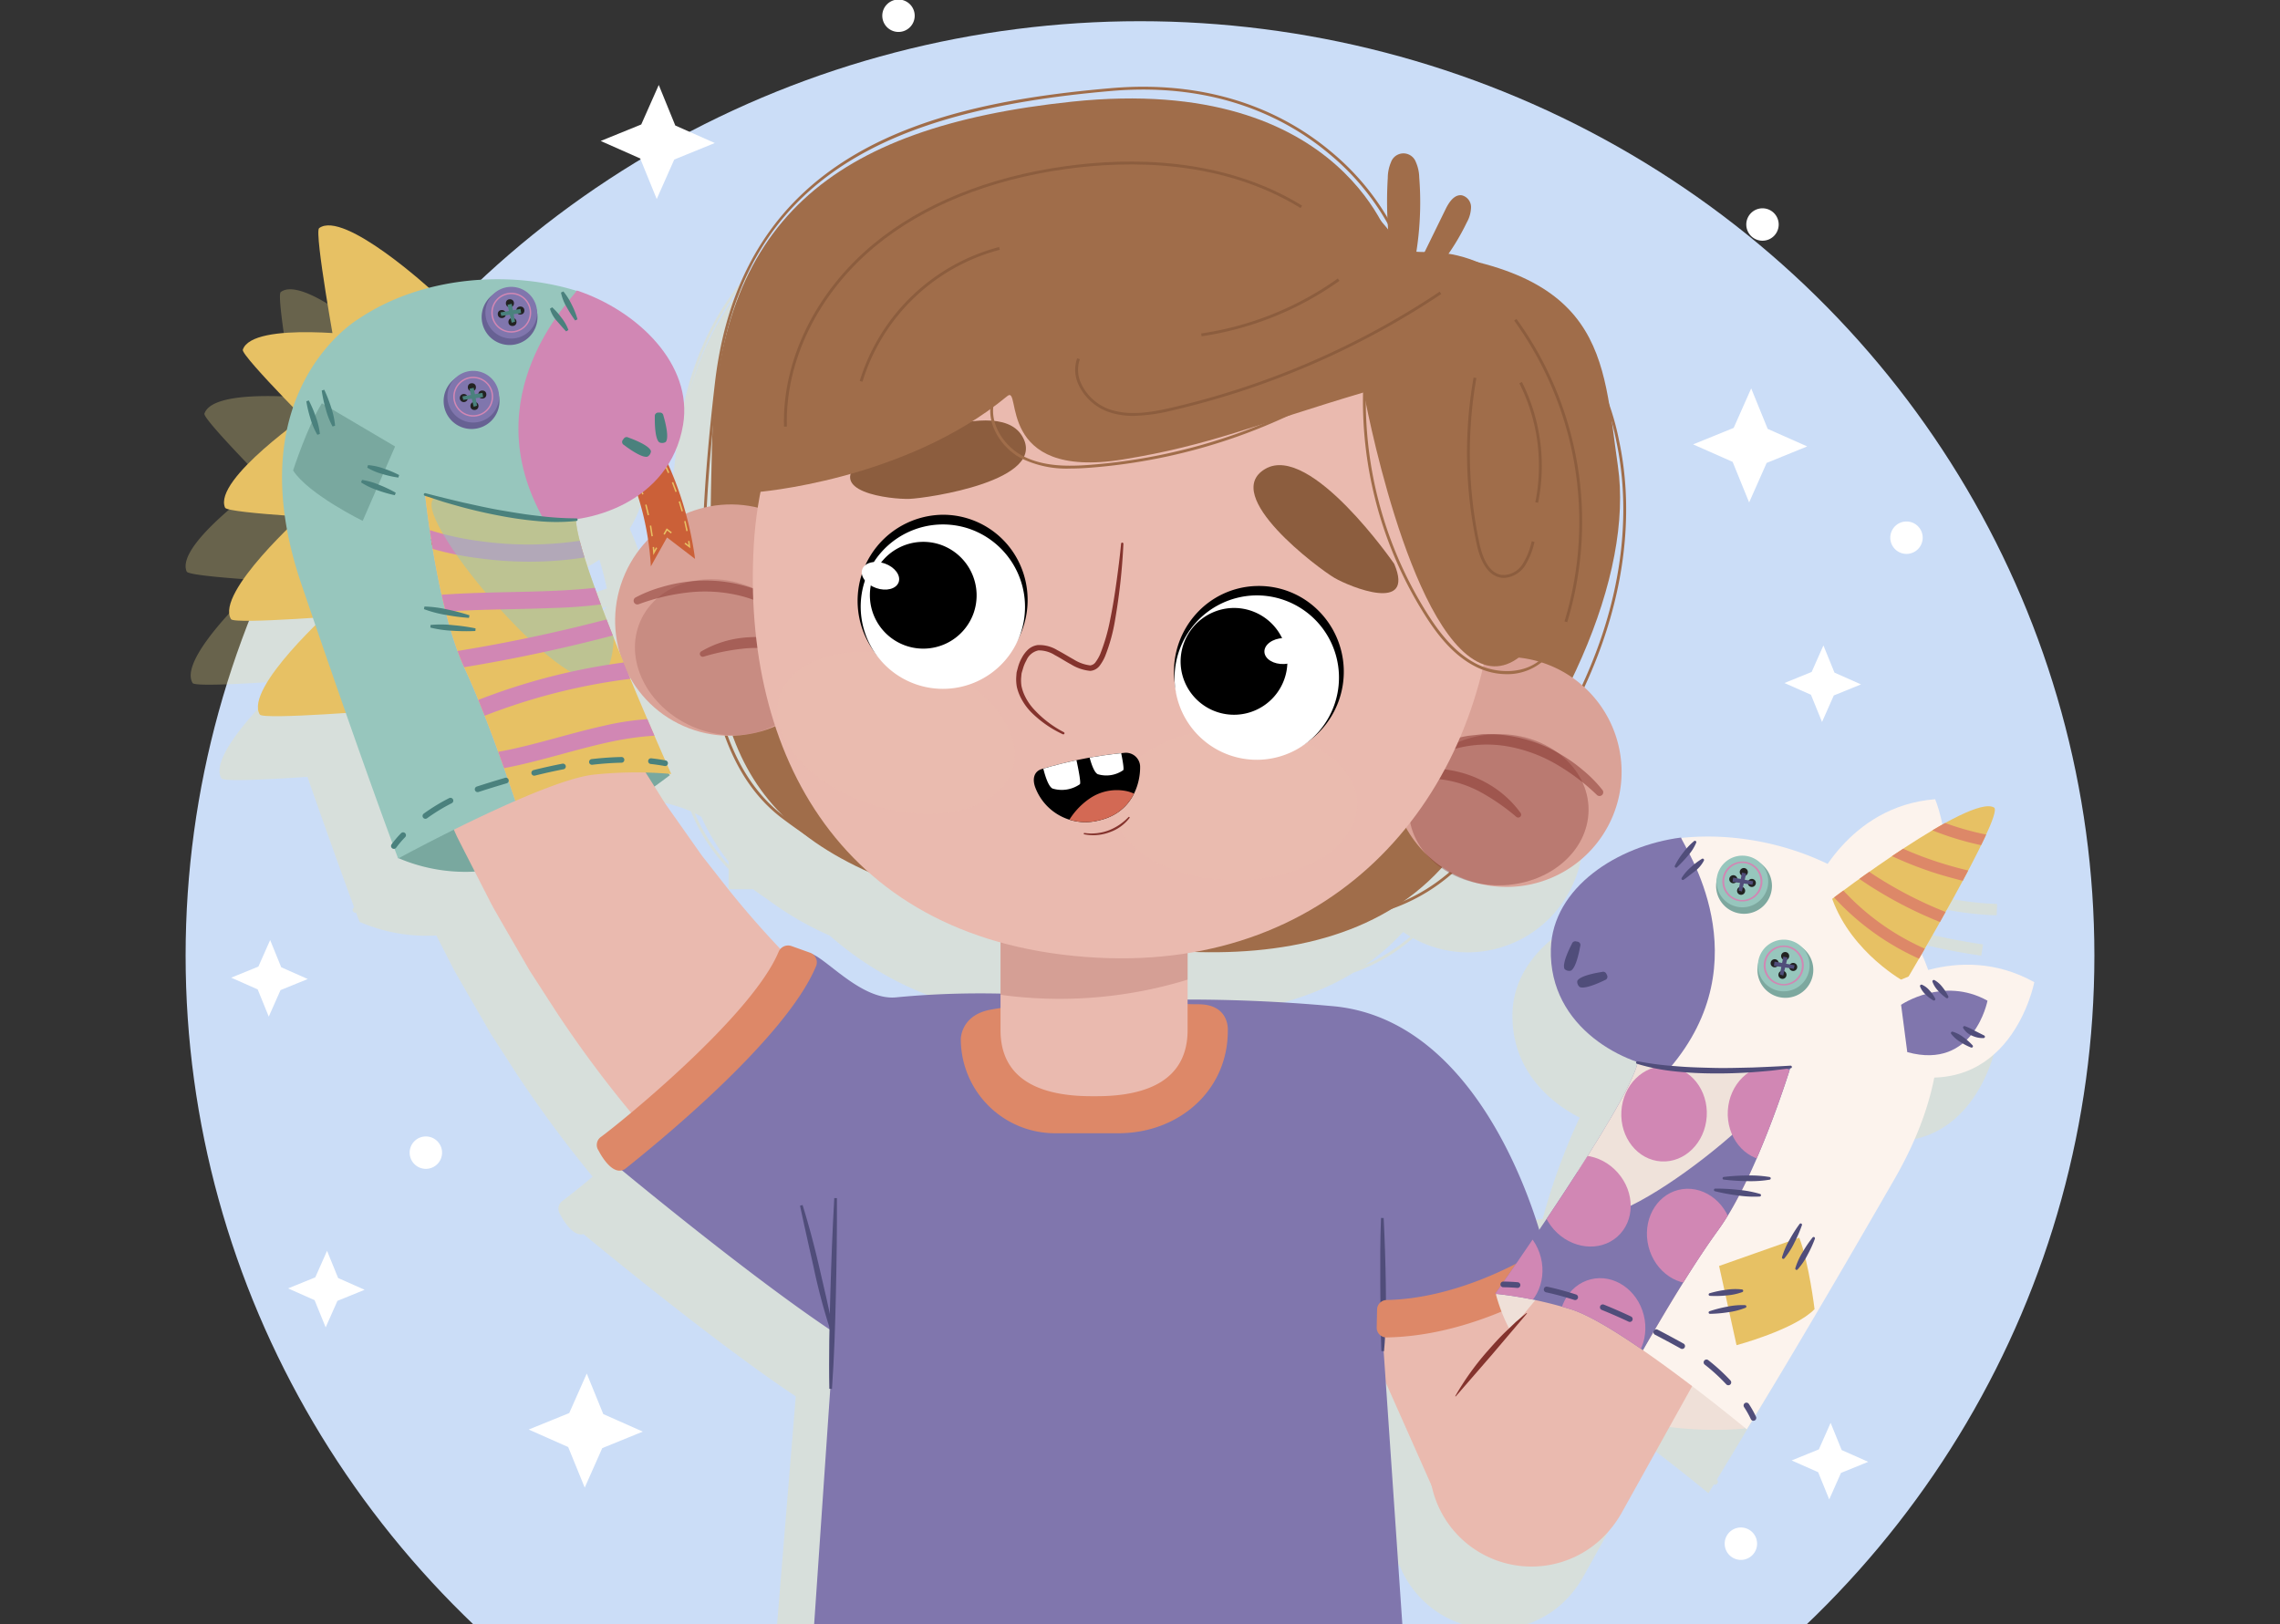 <svg xmlns="http://www.w3.org/2000/svg" xmlns:xlink="http://www.w3.org/1999/xlink" width="400" height="285" viewBox="0 0 400 285">
  <rect x="0" y="0" width="400" height="285" fill="#333333" stroke="none"/>
  <defs>
    <clipPath id="clip-path">
      <rect id="Rectángulo_416051" data-name="Rectángulo 416051" width="400" height="285" transform="translate(1019.749 3469)" fill="#fff" stroke="#707070" stroke-width="1"/>
    </clipPath>
    <radialGradient id="radial-gradient" cx="0.5" cy="0.5" r="0.743" gradientTransform="matrix(-0.622, 0.033, 0.015, 0.739, 17.688, -0.34)" gradientUnits="objectBoundingBox">
      <stop offset="0.145" stop-color="#de564c"/>
      <stop offset="1" stop-color="#ebbbb0"/>
    </radialGradient>
    <radialGradient id="radial-gradient-2" cx="0.5" cy="0.5" r="0.695" gradientTransform="matrix(-0.659, -0.264, -0.133, 0.714, 23.335, 6.473)" xlink:href="#radial-gradient"/>
    <clipPath id="clip-path-2">
      <path id="Trazado_1045141" data-name="Trazado 1045141" d="M240.315,249.8a75.959,75.959,0,0,1,14.529-2.849,2.484,2.484,0,0,1,2.738,2.312c.081,3.025-1.33,8.228-7.256,9.554a9.4,9.4,0,0,1-11.113-5.737C238.67,251.676,238.869,250.246,240.315,249.8Z"/>
    </clipPath>
    <clipPath id="clip-path-5">
      <path id="Trazado_1045157" data-name="Trazado 1045157" d="M158.612,205.923s.138-.012.37-.039c-.038-.046-.068-.1-.1-.142-3.847.14-13.363-.067-26.736-4.126,0,0,2.068,20.045,6.947,30.526,3.115,6.692,6.481,16.1,8.889,23.238,5.56-2.421,10.911-4.389,14.08-4.636a69.855,69.855,0,0,1,13.263-.085S158.661,213.5,158.612,205.923Z"/>
    </clipPath>
    <clipPath id="clip-path-11">
      <path id="Trazado_1045207" data-name="Trazado 1045207" d="M344.9,301.191s-.133-.038-.356-.109c.046-.038.085-.082.13-.119,3.748.879,13.125,2.511,27.03,1.107,0,0-5.894,19.27-12.7,28.614-4.347,5.966-9.464,14.546-13.2,21.088-4.989-3.447-9.86-6.411-12.922-7.264a69.779,69.779,0,0,0-13-2.641S343.39,308.618,344.9,301.191Z"/>
    </clipPath>
    <clipPath id="clip-path-18">
      <path id="Trazado_1045265" data-name="Trazado 1045265" d="M379,272.572s24.324-18.518,28.4-16.02c1.9,1.168-15.576,30.643-15.576,30.643S382.442,282.14,379,272.572Z"/>
    </clipPath>
  </defs>
  <g id="Enmascarar_grupo_1098835" data-name="Enmascarar grupo 1098835" transform="translate(-1019.749 -3469)" clip-path="url(#clip-path)">
    <g id="Grupo_1183395" data-name="Grupo 1183395" transform="translate(-5750.815 107.148)">
      <ellipse id="Elipse_12546" data-name="Elipse 12546" cx="167.436" cy="163.967" rx="167.436" ry="163.967" transform="translate(6803.128 3365.572)" fill="#cbddf7"/>
      <g id="Grupo_1183306" data-name="Grupo 1183306" transform="translate(6713 3247)">
        <path id="Trazado_1045068" data-name="Trazado 1045068" d="M163.22,368.953l7.115-2.9-6.931-3.073-2.9-7.115-3.073,6.933-7.115,2.893,6.931,3.07,2.9,7.118Z" fill="#fff"/>
        <path id="Trazado_1045069" data-name="Trazado 1045069" d="M367.5,196.082l7.115-2.9-6.931-3.073L364.792,183l-3.073,6.933-7.115,2.893,6.931,3.07,2.895,7.118Z" fill="#fff"/>
        <path id="Trazado_1045070" data-name="Trazado 1045070" d="M175.852,142.848l7.115-2.9-6.931-3.073-2.9-7.115-3.073,6.933-7.115,2.893,6.931,3.071,2.9,7.118Z" fill="#fff"/>
        <path id="Trazado_1045071" data-name="Trazado 1045071" d="M116.76,343.112l4.776-1.944-4.652-2.063-1.943-4.775-2.062,4.653-4.776,1.942,4.652,2.061,1.943,4.777Z" fill="#fff"/>
        <path id="Trazado_1045072" data-name="Trazado 1045072" d="M380.544,373.3l4.776-1.944-4.652-2.063-1.943-4.775-2.062,4.653-4.776,1.942,4.652,2.061,1.943,4.777Z" fill="#fff"/>
        <path id="Trazado_1045073" data-name="Trazado 1045073" d="M379.281,236.885l4.776-1.944-4.652-2.063-1.943-4.775-2.062,4.653-4.776,1.942,4.652,2.061,1.943,4.777Z" fill="#fff"/>
        <path id="Trazado_1045074" data-name="Trazado 1045074" d="M106.778,288.583l4.776-1.944-4.652-2.063-1.943-4.775-2.062,4.653L98.121,286.4l4.652,2.061,1.943,4.777Z" fill="#fff"/>
        <path id="Trazado_1045075" data-name="Trazado 1045075" d="M135.12,317.105a2.843,2.843,0,1,1-2.843-2.843A2.843,2.843,0,0,1,135.12,317.105Z" fill="#fff"/>
        <path id="Trazado_1045076" data-name="Trazado 1045076" d="M394.879,209.2a2.843,2.843,0,1,1-2.843-2.843A2.843,2.843,0,0,1,394.879,209.2Z" fill="#fff"/>
        <path id="Trazado_1045077" data-name="Trazado 1045077" d="M365.826,385.72a2.843,2.843,0,1,1-2.843-2.843A2.843,2.843,0,0,1,365.826,385.72Z" fill="#fff"/>
        <path id="Trazado_1045078" data-name="Trazado 1045078" d="M218.037,117.614a2.843,2.843,0,1,1-2.843-2.843A2.843,2.843,0,0,1,218.037,117.614Z" fill="#fff"/>
        <path id="Trazado_1045079" data-name="Trazado 1045079" d="M369.616,154.246a2.843,2.843,0,1,1-2.843-2.843A2.843,2.843,0,0,1,369.616,154.246Z" fill="#fff"/>
      </g>
      <path id="Trazado_1045080" data-name="Trazado 1045080" d="M407.861,275.469l.076-2a55.205,55.205,0,0,1-8.647-.995c1.2-2.62,1.816-4.444,1.372-4.716-1.291-.792-4.62.531-8.561,2.7-.2-.074-.4-.15-.6-.226a24.526,24.526,0,0,0-1.17-3.943,24.3,24.3,0,0,0-5.233.994c-.05-.027-.1-.05-.15-.078l-.083.149a26.175,26.175,0,0,0-13.4,10.3,48.432,48.432,0,0,0-25.687-4.552c-.011-.026-.029-.063-.036-.083-11.133,1.429-22.531,8.776-22.828,19.544-.255,9.221,5.619,15.242,11.784,18.395a107.837,107.837,0,0,0-6.507,17.838,6.992,6.992,0,0,0-4.708,1.728,7.684,7.684,0,0,0-1.323,9.412c-.434.648-.863,1.286-1.282,1.908-3.121-10.182-13.384-36.853-35.815-39.2-9.692-.932-18.791-1.193-25.878-1.2V293.3c.406-.065.809-.137,1.211-.209,12.833.4,24.938-1.662,34.586-7.549a33,33,0,0,0,6.42-3.08,33.978,33.978,0,0,0,4.051-3,19.969,19.969,0,0,0,9.706,2.5,20.322,20.322,0,0,0,13.61-35.271q1.791-3.864,3.149-7.72c4.3-12.205,5.325-24.518,2.957-35.606a51.639,51.639,0,0,0-1.636-5.879c-1.867-11.562-5.555-21.032-23.135-25.416a22.6,22.6,0,0,0-5.147-1.488,40.517,40.517,0,0,0,3.208-5.493,5.666,5.666,0,0,0,.746-2.7,2.138,2.138,0,0,0-1.615-2.06c-1.31-.194-2.245,1.2-2.827,2.385q-1.85,3.783-3.7,7.566c-.29.006-.565.016-.822.03-.214-.024-.42-.051-.636-.075a55.971,55.971,0,0,0,.511-13.066,7,7,0,0,0-.6-2.688,2.318,2.318,0,0,0-4.357.045,7.122,7.122,0,0,0-.561,2.753,67.071,67.071,0,0,0-.057,6.932,46.684,46.684,0,0,0-9.955-11.575c-7.112-5.967-19.574-12.737-38.552-11.1-31.66,2.727-64.671,10.989-69.463,51.6-.949,8.039-1.6,15.37-1.951,22.048a20.371,20.371,0,0,0-3.168,1.047,65.445,65.445,0,0,0-3.125-8.623,18.644,18.644,0,0,0,2.642-6.989c1.784-10.623-7.983-20.029-18.632-23.579-.011.019-.035.051-.051.075a48.429,48.429,0,0,0-25.9-.532c-2.737-2.44-15.4-13.377-19.273-10.487-.674.5,1.269,12.277,2.332,18.407-6.233-.378-14.652-.269-15.723,2.929-.2.609,4.594,5.746,8.819,10.114a35.383,35.383,0,0,0-1.075,3.938C96.2,205.348,88.85,211.8,90.319,215.146c.218.5,5.255.987,10.469,1.364.109.792.244,1.6.394,2.427-4.4,4.346-11.83,12.438-9.825,15.764.349.579,8.112.188,14.368-.224.147.43.291.848.436,1.27-4.409,4.362-11.746,12.383-9.751,15.691.362.6,8.726.157,15.09-.273,4.145,11.848,6.838,19.234,8.176,22.847-.094.124-.148.2-.155.211a.5.5,0,0,0,.411.783.469.469,0,0,0,.1-.025c.43,1.154.645,1.718.645,1.718l.081-.044A29.561,29.561,0,0,0,134.122,279l1.531,3c.634,1.214,1.225,2.446,1.9,3.645l2.058,3.58,4.147,7.163,4.523,7.006a219.521,219.521,0,0,0,13.26,17.931c-2.535,2.118-4.479,3.644-5.3,4.246a1.714,1.714,0,0,0-.393,2.372s1.969,4.019,4.088,3.461c6.5,5.354,24.664,20.128,37.235,28.461l-4.146,50.581s1.209.547,3.415,1.384c-.58,13.243-1.6,20.59.178,50.651,8.415,5.837,28.746,5.414,42.21,5.555l-.278,11.051c6.459.117,13.449-.025,20.917-.538l-1.661-9.515c13.071-.637,31.861-1.563,43.98-5.946-1.371-31.424-5.477-38.339-7.346-51.353,1.989-.785,3.062-1.289,3.062-1.289l-3.4-41.46,6.935,15.611a14.956,14.956,0,0,0,2.208,5.287,17.819,17.819,0,0,0,14.98,10.775,17.28,17.28,0,0,0,15.23-6.4,19.1,19.1,0,0,0,1.867-2.727L347.7,369.279c5.423,4.13,9.587,7.585,9.587,7.585s.32-.512.965-1.562a.518.518,0,0,0,.1.044.5.5,0,0,0,.555-.69c-.005-.01-.043-.1-.111-.237,3.068-5.02,10.924-18.042,24.408-41.472a58.16,58.16,0,0,0,6.969-17.814c14.424-.4,17.551-16.735,17.551-16.735a23.748,23.748,0,0,0-10.033-3.008,41.859,41.859,0,0,1-9.177-2.872c.815-1.416,1.723-3.006,2.668-4.683a72.132,72.132,0,0,0,11.184,3.465l.434-1.953a70.04,70.04,0,0,1-10.63-3.271c1-1.8,2.024-3.65,3-5.458,3.434.856,6.765,1.444,9.99,1.928l.3-1.978c-3.227-.485-6.306-1.044-9.32-1.768.83-1.574,1.6-3.082,2.272-4.452A56.683,56.683,0,0,0,407.861,275.469Zm-18.752,20.793c-.189-.541-.385-1.067-.59-1.569.918.386,1.845.749,2.786,1.073C390.539,295.906,389.808,296.076,389.109,296.262Zm-70.775,60.166-.359-.664a7.2,7.2,0,0,0,1.758-1.633l.432.093ZM158.917,237.406a20.427,20.427,0,0,0,.646,3.235q-.532-1.32-1.056-2.644c.007-.16.013-.321.017-.484Zm-.146-3.068-.293.08c-.044-.84-.108-1.7-.19-2.562.248-.035.5-.077.746-.114A20.051,20.051,0,0,0,158.771,234.338Zm2.645,10.834.09-.013a19.971,19.971,0,0,0,6.706,6.938q-1.853-.017-3.822.143C163.467,250.08,162.456,247.684,161.416,245.172Zm19.19,13.012a36.834,36.834,0,0,0,4.785,7.855v.577a30.449,30.449,0,0,1-5.927-9.059Q180.049,257.852,180.606,258.184ZM157.94,228.872c-.265-1.977-.589-3.909-.918-5.662a64.822,64.822,0,0,0,7.015-1.919,20.4,20.4,0,0,0-3.554,5.469c-.266.6-.495,1.216-.7,1.83Q158.861,228.744,157.94,228.872Zm4.781-15.818c.45,1.459.9,3.154,1.3,5.071a60.828,60.828,0,0,1-7.582,2.128c-.371-1.76-.692-3.124-.873-3.863A24.471,24.471,0,0,0,162.721,213.054Zm5.437,48.764c.283.028.43.047.43.047s-.254-.568-.7-1.568a.482.482,0,0,0,.114-.225.5.5,0,0,0-.4-.583c-.025-.005-.051-.007-.076-.011-.493-1.12-1.14-2.6-1.884-4.319a27.561,27.561,0,0,1,13.137,2.058,31.027,31.027,0,0,0,6.608,10.122v3.548h4.3q1.262.921,2.527,1.772a55.464,55.464,0,0,0,10.923,6.363,57.37,57.37,0,0,0,23.216,12.386v9.005a155.3,155.3,0,0,0-18.277.649c-5.775.6-11.746-6.232-14.621-7.529a1.921,1.921,0,0,0-.558-.32l-3.19-1.14a1.807,1.807,0,0,0-1.976.509c-3.269-3.472-6.428-7.127-9.478-10.906l-4.335-5.532-4.083-5.8-2.048-2.9c-.673-.978-1.279-2.01-1.923-3.012l-.214-.339c1.721-1.236,2.7-2.005,2.7-2.005Zm132.978,20.219a31.94,31.94,0,0,1-4.032,2.126,39.44,39.44,0,0,0,6.473-5.63l.139-.153c.417.29.852.553,1.291.811A33.457,33.457,0,0,1,301.136,282.037Zm33.251-78.569c2.35,11,1.333,23.219-2.94,35.338q-1.328,3.767-3.066,7.532a20.208,20.208,0,0,0-1.69-1.337c6.555-13.646,9.489-26.778,7.978-37.2-.346-2.389-.634-4.733-.945-7.011C333.962,201.671,334.193,202.559,334.387,203.468ZM199.222,154.755c10.815-6.88,25.609-10.924,46.558-12.729,18.793-1.617,31.133,5.074,38.171,10.973A45.418,45.418,0,0,1,294.3,165.3c.02.344.045.688.07,1.032-.382-.47-.789-.959-1.247-1.48-4.67-8.559-18.362-24.733-54.219-20.956-34.2,3.6-53.747,15.211-60.494,40.28C181.68,171.232,188.536,161.552,199.222,154.755Zm-23.384,47.087c-.042.913-.084,1.826-.1,2.764-.079,3.57-.159,7-.215,10.3-.233.042-.461.1-.692.152Q175.156,208.84,175.838,201.842Z" transform="translate(6713 3247)" fill="#fae690" opacity="0.27"/>
      <g id="Grupo_1183394" data-name="Grupo 1183394" transform="translate(6713 3247)">
        <path id="Trazado_1045081" data-name="Trazado 1045081" d="M127.4,265.4a29.845,29.845,0,0,0,24.316-.316,132.615,132.615,0,0,0,23.368-14.211l-6.316-8.526L127.4,255.3Z" fill="#79a89f"/>
        <g id="Grupo_1183308" data-name="Grupo 1183308">
          <path id="Trazado_1045082" data-name="Trazado 1045082" d="M205.634,342.517l-1.112-.549-.7-.384-1.3-.732c-.811-.475-1.5-.915-2.246-1.379s-1.43-.918-2.089-1.374l-2-1.376c-2.55-1.86-5.029-3.73-7.3-5.686a155.432,155.432,0,0,1-12.87-12.145,200.849,200.849,0,0,1-20.992-26.7l-4.523-7.006-4.147-7.163-2.058-3.58c-.672-1.2-1.263-2.431-1.9-3.645l-3.729-7.3-.924-1.826-.838-1.858-1.672-3.714-3.33-7.419-5.914-15.042L155.1,221.583l6.528,13.028,3.551,6.3,1.768,3.148.882,1.573.955,1.521,3.823,6.064c.644,1,1.25,2.035,1.923,3.012l2.048,2.9,4.083,5.8,4.335,5.532a162.416,162.416,0,0,0,18.8,19.964,114.043,114.043,0,0,0,10.243,8.039c1.723,1.239,3.457,2.281,5.139,3.3.81.424,1.7.98,2.424,1.311l1.085.527.4.158c.044.016.177.08.148.058q-.12-.074-.246-.135Z" fill="#eabaaf"/>
          <path id="Trazado_1045083" data-name="Trazado 1045083" d="M125.982,233.632s-6.591-18.466-6.8-18.967c-1.31-3.176-5.963-14.971-3.6-16.78,2.741-2.1,8.771,13.221,8.771,13.221s-7.069-17.866-3.674-19.6,9.688,16.821,9.688,16.821-7.017-20.79-3.986-21.722c4.6-1.414,9.62,19.392,9.62,19.392s-4.908-16.863-1.736-18.785,12.479,21.308,12.479,21.308,2.712-16.1,4.962-13.992,2.634,18.668,3.382,27.052" fill="#eabaaf"/>
          <g id="Grupo_1183307" data-name="Grupo 1183307">
            <path id="Trazado_1045084" data-name="Trazado 1045084" d="M123.3,215.789a24.556,24.556,0,0,1,10.037-6.362,26.4,26.4,0,0,1,5.858-1.3c1-.086,1.995-.144,2.99-.154a24.2,24.2,0,0,1,2.975.272l.009,0a.05.05,0,0,1-.008.1,37.2,37.2,0,0,0-21.8,7.528.05.05,0,0,1-.067-.073Z" fill="#84332d"/>
          </g>
        </g>
        <g id="Grupo_1183309" data-name="Grupo 1183309">
          <path id="Trazado_1045085" data-name="Trazado 1045085" d="M325.323,386.389c-4.666,0-12.858-3.383-15.234-7.775l-14.647-32.97a13.129,13.129,0,1,1,23.093-12.5l18.323,33.861a13.135,13.135,0,0,1-11.535,19.38Z" fill="#eabaaf"/>
        </g>
        <g id="Grupo_1183312" data-name="Grupo 1183312">
          <g id="Grupo_1183310" data-name="Grupo 1183310">
            <path id="Trazado_1045086" data-name="Trazado 1045086" d="M257.088,438.326c-3.654-.059-7.2,0-10.47.113l-.016,1.083-1.324,52.622c6.459.117,13.449-.025,20.917-.538l-9.09-52.084Z" fill="none"/>
          </g>
          <path id="Trazado_1045087" data-name="Trazado 1045087" d="M300.223,394.194,279.6,398.37l-56.736-.251-19.382-3.926s-2.463,42-.138,81.345c8.845,6.135,30.861,5.353,44.223,5.582l-.967-39.939.016-1.083c3.271-.115,6.816-.172,10.47-.114l.017,1.2,4.7,41.045c13.06-.656,33.721-1.382,46.711-6.081C306.718,434.963,300.223,394.194,300.223,394.194Z" fill="#97d6ed"/>
          <path id="Trazado_1045088" data-name="Trazado 1045088" d="M302.72,411.923c-1.409-10.893-2.5-17.729-2.5-17.729L279.6,398.37l-56.736-.251-19.382-3.926s-.5,8.534-.836,21.492C235.263,420.681,271.343,421.8,302.72,411.923Z" fill="#97d6ed" opacity="0.43"/>
          <g id="Grupo_1183311" data-name="Grupo 1183311">
            <path id="Trazado_1045089" data-name="Trazado 1045089" d="M231.668,439.565c3.382-.259,6.767-.4,10.152-.53,3.386-.087,6.773-.193,10.161-.2,6.775-.061,13.555-.025,20.331.313a.3.3,0,0,1-.011.608l-20.3.355-10.154.133c-3.385.007-6.772.009-10.16-.073a.3.3,0,0,1-.016-.609Z" fill="#97d6ed"/>
            <path id="Trazado_1045090" data-name="Trazado 1045090" d="M251.864,389.137c.126,3.387.17,6.773.213,10.158l.027,10.154.022,10.151c.031,3.382.018,6.767.152,10.14a.3.3,0,0,1-.289.319.308.308,0,0,1-.318-.274c-.665-6.77-.77-13.554-.843-20.33-.051-3.389,0-6.778.038-10.166.077-3.388.176-6.775.39-10.161a.3.3,0,0,1,.608.009Z" fill="#97d6ed"/>
            <path id="Trazado_1045091" data-name="Trazado 1045091" d="M251.976,427.152a2.657,2.657,0,0,0,2.731-1,7.839,7.839,0,0,0,1.37-2.994,40.168,40.168,0,0,0,.944-6.927c.313-4.714.382-9.469.47-14.219a.3.3,0,0,1,.3-.3.31.31,0,0,1,.3.28,105.819,105.819,0,0,1,.2,14.325,32.209,32.209,0,0,1-1.054,7.182,8.459,8.459,0,0,1-1.8,3.33,3.309,3.309,0,0,1-3.709.881.3.3,0,0,1,.21-.567Z" fill="#97d6ed"/>
            <path id="Trazado_1045092" data-name="Trazado 1045092" d="M205.249,419.059a20.74,20.74,0,0,0,4.914-3.467,19.248,19.248,0,0,0,3.71-4.68,11.879,11.879,0,0,0,.679-1.336,8.768,8.768,0,0,0,.579-1.383l.5-1.42.359-1.467a26.621,26.621,0,0,0,.492-2.994c.1-1.011.092-2.033.172-3.058l0-.039a.3.3,0,0,1,.6.007c.057,1.042.136,2.094.126,3.146l-.112,1.579a8.977,8.977,0,0,1-.213,1.572l-.3,1.566-.486,1.523a9.745,9.745,0,0,1-.592,1.486,13.122,13.122,0,0,1-.7,1.441,17.453,17.453,0,0,1-4.016,4.96,15.993,15.993,0,0,1-5.52,3.139.3.3,0,0,1-.227-.561Z" fill="#97d6ed"/>
            <path id="Trazado_1045093" data-name="Trazado 1045093" d="M300.024,419.633a15.977,15.977,0,0,1-5.52-3.139,17.453,17.453,0,0,1-4.016-4.96,12.943,12.943,0,0,1-.7-1.441,9.748,9.748,0,0,1-.592-1.486l-.486-1.523-.3-1.566a8.978,8.978,0,0,1-.213-1.572l-.112-1.579c-.01-1.052.069-2.1.126-3.146a.3.3,0,0,1,.6-.007l0,.039c.079,1.025.068,2.047.172,3.058a26.617,26.617,0,0,0,.492,2.994l.36,1.467.5,1.42a8.92,8.92,0,0,0,.579,1.383,11.72,11.72,0,0,0,.679,1.336,19.247,19.247,0,0,0,3.71,4.68,20.72,20.72,0,0,0,4.914,3.467l.027.014a.3.3,0,0,1-.229.561Z" fill="#97d6ed"/>
          </g>
        </g>
        <g id="Grupo_1183317" data-name="Grupo 1183317">
          <path id="Trazado_1045094" data-name="Trazado 1045094" d="M300.085,348.658c13.682.829,28.607-14.1,28.607-14.1s-9.121-40.216-36.9-43.118a281.262,281.262,0,0,0-39.4-.877c-3.954-.207-18.65-2.532-37.573-.712-6.944.725-14.179-9.315-15.962-7.532-17.413,17.413-34.619,35.863-34.619,35.863s24.116,20.167,39.663,30.473l-4.146,60.581A141.005,141.005,0,0,0,251.991,419.6v.009c.139,0,.275,0,.415,0s.275,0,.415,0V419.6c29.834-.188,51.41-10.356,51.41-10.356Z" fill="#8076ad"/>
          <g id="Grupo_1183313" data-name="Grupo 1183313">
            <path id="Trazado_1045095" data-name="Trazado 1045095" d="M299.91,351.925c-.079-1.948-.109-3.892-.147-5.837l-.045-5.836c-.018-3.892-.028-7.789.13-11.687l.463,0q.294,5.836.378,11.68c.047,1.948.021,3.9,0,5.848-.053,1.95-.133,3.9-.313,5.845Z" fill="#504d7a"/>
          </g>
          <g id="Grupo_1183314" data-name="Grupo 1183314">
            <path id="Trazado_1045096" data-name="Trazado 1045096" d="M231.44,292c-5.34.932-5.312,5.17-5.312,5.17A16.527,16.527,0,0,0,242.655,313.7h11.132c10.532,0,19.183-7.436,19.183-17.968h0s.424-4.662-5.17-4.662C260.683,291.066,247.2,289.247,231.44,292Z" fill="#dd8868"/>
          </g>
          <g id="Grupo_1183315" data-name="Grupo 1183315">
            <path id="Trazado_1045097" data-name="Trazado 1045097" d="M162.576,316.736a1.714,1.714,0,0,1,.392-2.372c3.471-2.527,26.512-21.223,31.2-32.511a1.8,1.8,0,0,1,2.28-.987l3.19,1.14a1.781,1.781,0,0,1,1.117,2.316c-5.4,13.158-29.555,32.462-33.371,35.515C165.014,321.732,162.576,316.736,162.576,316.736Z" fill="#dd8868"/>
          </g>
          <g id="Grupo_1183316" data-name="Grupo 1183316">
            <path id="Trazado_1045098" data-name="Trazado 1045098" d="M329.579,334.944a1.714,1.714,0,0,0-2.29-.464c-3.494,2.16-14.579,8.242-26.448,8.484a1.7,1.7,0,0,0-1.684,1.648l-.067,3.16a1.711,1.711,0,0,0,1.717,1.757c13.812-.225,25.836-7.073,29.926-9.354C333.274,338.759,329.579,334.944,329.579,334.944Z" fill="#dd8868"/>
          </g>
        </g>
        <g id="Grupo_1183342" data-name="Grupo 1183342">
          <path id="Trazado_1045099" data-name="Trazado 1045099" d="M302.009,158.653s-8.124-31.046-56.371-25.964c-42.4,4.467-62.294,21.226-63.172,60.71s-1.821,62.3,29.417,75.3,76.572,22.352,98.427-1.372S344.158,215.6,341.4,196.591,339.643,161.436,302.009,158.653Z" fill="#a06d4a"/>
          <g id="Grupo_1183318" data-name="Grupo 1183318">
            <path id="Trazado_1045100" data-name="Trazado 1045100" d="M284.207,276.876c-4.192,0-8.566-.277-13.108-.628l.039-.5c14.035,1.085,26.488,1.464,36.73-4.923,5.069-3.161,9-7.719,12.5-12.172,8.389-10.691,14.216-20.851,17.815-31.059,4.272-12.119,5.289-24.339,2.939-35.338a44.117,44.117,0,0,0-11.7-22.353,32.351,32.351,0,0,0-22.893-9.693l-.008-.5c.151,0,.3,0,.456,0a32.866,32.866,0,0,1,22.8,9.84,44.615,44.615,0,0,1,11.832,22.6c2.368,11.088,1.346,23.4-2.957,35.606-3.616,10.261-9.469,20.466-17.892,31.2-3.523,4.489-7.489,9.085-12.624,12.287C301.1,275.64,293.059,276.876,284.207,276.876Z" fill="#a06d4a"/>
          </g>
          <g id="Grupo_1183319" data-name="Grupo 1183319">
            <path id="Trazado_1045101" data-name="Trazado 1045101" d="M225.268,273.423a89.517,89.517,0,0,1-30.79-15.212c-13.137-10.277-16.568-33.093-11.471-76.29,4.792-40.609,37.8-48.872,69.463-51.6,18.978-1.635,31.44,5.135,38.552,11.1a44.071,44.071,0,0,1,11.006,13.494l-.451.209a43.578,43.578,0,0,0-10.893-13.336c-7.038-5.9-19.378-12.59-38.171-10.973-20.949,1.8-35.743,5.849-46.558,12.729-13.036,8.292-20.381,20.864-22.455,38.433-5.074,43-1.7,65.683,11.283,75.839a88.928,88.928,0,0,0,30.6,15.12Z" fill="#a06d4a"/>
          </g>
          <g id="Grupo_1183320" data-name="Grupo 1183320">
            <path id="Trazado_1045102" data-name="Trazado 1045102" d="M249.951,307.2h-.894c-8.817,0-15.964-2.792-15.964-11.609v-26.6a15.964,15.964,0,0,1,15.964-15.964h.894a15.964,15.964,0,0,1,15.964,15.964v26.6C265.915,304.406,258.768,307.2,249.951,307.2Z" fill="#eabaaf"/>
          </g>
          <g id="Grupo_1183321" data-name="Grupo 1183321">
            <path id="Trazado_1045103" data-name="Trazado 1045103" d="M265.915,286.75V268.988a15.964,15.964,0,0,0-15.964-15.964h-.894a15.964,15.964,0,0,0-15.964,15.964v20.421A76.519,76.519,0,0,0,265.915,286.75Z" fill="#84332d" opacity="0.2"/>
          </g>
          <g id="Grupo_1183322" data-name="Grupo 1183322">
            <path id="Trazado_1045104" data-name="Trazado 1045104" d="M301.7,250.45a20.177,20.177,0,1,0,20.166-20.325A20.247,20.247,0,0,0,301.7,250.45Z" fill="#daa297"/>
            <path id="Trazado_1045105" data-name="Trazado 1045105" d="M304.746,256.94c0,7.325,7.061,13.26,15.762,13.255s15.751-5.947,15.748-13.272-7.061-13.26-15.762-13.255S304.742,249.615,304.746,256.94Z" fill="#84332d" opacity="0.2"/>
            <path id="Trazado_1045106" data-name="Trazado 1045106" d="M304.746,256.94c0,7.325,7.061,13.26,15.762,13.255s15.751-5.947,15.748-13.272-7.061-13.26-15.762-13.255S304.742,249.615,304.746,256.94Z" fill="#84332d" opacity="0.2"/>
            <path id="Trazado_1045107" data-name="Trazado 1045107" d="M338.691,253.464a22.767,22.767,0,0,0-3.338-3.408,27.323,27.323,0,0,0-3.87-2.771A25.359,25.359,0,0,0,322.529,244a23.918,23.918,0,0,0-4.8-.32l-2.393.261a15.664,15.664,0,0,0-2.341.51,23.577,23.577,0,0,0-4.486,1.606,15.284,15.284,0,0,0-2.085,1.125l-2.039,1.2a.655.655,0,0,0,.633,1.146l.074-.039,2.009-1.048a14.128,14.128,0,0,1,2.032-.974A26.073,26.073,0,0,1,313.4,246.1a21.116,21.116,0,0,1,8.814-.253,25.893,25.893,0,0,1,8.317,3.068,36.736,36.736,0,0,1,7.154,5.389l.033.033a.656.656,0,0,0,.973-.877Z" fill="#84332d" opacity="0.5"/>
            <path id="Trazado_1045108" data-name="Trazado 1045108" d="M324.338,257.5a18.218,18.218,0,0,0-5.486-4.986,19.939,19.939,0,0,0-7.03-2.549,17.81,17.81,0,0,0-3.762-.229,18.828,18.828,0,0,0-3.7.642,17.621,17.621,0,0,0-3.484,1.3,36.188,36.188,0,0,0-3.17,1.872.506.506,0,0,0,.468.9l.08-.036c1.076-.481,2.082-1.092,3.169-1.5a21.279,21.279,0,0,1,3.309-1,16.636,16.636,0,0,1,6.782-.133,19.82,19.82,0,0,1,6.379,2.385,37.288,37.288,0,0,1,5.665,3.995l.033.028a.51.51,0,0,0,.746-.683Z" fill="#84332d" opacity="0.5"/>
          </g>
          <g id="Grupo_1183323" data-name="Grupo 1183323">
            <ellipse id="Elipse_12547" data-name="Elipse 12547" cx="20.315" cy="20.177" rx="20.315" ry="20.177" transform="translate(159.034 234.128) rotate(-66.247)" fill="#daa297"/>
            <path id="Trazado_1045109" data-name="Trazado 1045109" d="M198.758,236.517c-2.949,6.705-11.8,9.3-19.761,5.8s-12.031-11.779-9.081-18.484,11.8-9.3,19.761-5.8S201.708,229.812,198.758,236.517Z" fill="#84332d" opacity="0.2"/>
            <path id="Trazado_1045110" data-name="Trazado 1045110" d="M169.077,219.684a22.7,22.7,0,0,1,4.427-1.778,27.366,27.366,0,0,1,4.657-.981,25.36,25.36,0,0,1,9.521.59,23.866,23.866,0,0,1,4.52,1.636l2.086,1.2a15.62,15.62,0,0,1,1.938,1.408,23.535,23.535,0,0,1,3.462,3.274,15.206,15.206,0,0,1,1.456,1.869l1.386,1.915a.655.655,0,0,1-1.04.795l-.052-.065-1.418-1.768a14.134,14.134,0,0,0-1.469-1.709,26.02,26.02,0,0,0-3.359-2.956,21.12,21.12,0,0,0-7.968-3.776,25.9,25.9,0,0,0-8.849-.536,36.771,36.771,0,0,0-8.717,2.057l-.044.016a.655.655,0,0,1-.537-1.192Z" fill="#84332d" opacity="0.5"/>
            <path id="Trazado_1045111" data-name="Trazado 1045111" d="M180.6,229.148a18.221,18.221,0,0,1,7.028-2.359,19.972,19.972,0,0,1,7.462.493,17.758,17.758,0,0,1,3.536,1.3,18.887,18.887,0,0,1,3.128,2.075,17.678,17.678,0,0,1,2.668,2.591,36.227,36.227,0,0,1,2.15,2.989.506.506,0,0,1-.789.631l-.059-.065c-.792-.873-1.467-1.836-2.3-2.647a21.224,21.224,0,0,0-2.628-2.246,16.644,16.644,0,0,0-6.156-2.849,19.839,19.839,0,0,0-6.8-.382,37.445,37.445,0,0,0-6.793,1.379l-.041.012a.509.509,0,0,1-.409-.925Z" fill="#84332d" opacity="0.5"/>
          </g>
          <path id="Trazado_1045112" data-name="Trazado 1045112" d="M189.813,210.383c-2.147,36.573,15.3,70.082,60.166,72.507,42.018,2.271,67.645-28.3,69.793-64.876s-25.2-67.929-61.091-70.037S191.961,173.811,189.813,210.383Z" fill="#eabaaf"/>
          <path id="Trazado_1045113" data-name="Trazado 1045113" d="M252.837,256c0,7.364,9.6,13.329,21.442,13.323s21.432-5.981,21.428-13.345-9.6-13.329-21.442-13.323S252.833,248.635,252.837,256Z" opacity="0.4" fill="url(#radial-gradient)"/>
          <path id="Trazado_1045114" data-name="Trazado 1045114" d="M194.312,237.064c-2.187,7.032,5.2,15.583,16.507,19.1s22.241.667,24.429-6.365-5.2-15.583-16.507-19.1S196.5,230.032,194.312,237.064Z" opacity="0.4" fill="url(#radial-gradient-2)"/>
          <g id="Grupo_1183324" data-name="Grupo 1183324">
            <path id="Trazado_1045115" data-name="Trazado 1045115" d="M263.922,233.357a14.512,14.512,0,1,0,13.842-15.283A14.581,14.581,0,0,0,263.922,233.357Z"/>
            <path id="Trazado_1045115_-_Contorno" data-name="Trazado 1045115 - Contorno" d="M278.421,247.746h0a14.766,14.766,0,0,1-10.281-4.161,15.137,15.137,0,0,1-.722-21.026,14.733,14.733,0,0,1,10.329-4.872c.223-.01.448-.015.67-.015a14.765,14.765,0,0,1,10.281,4.161,15.137,15.137,0,0,1,.721,21.027,14.733,14.733,0,0,1-10.329,4.872C278.868,247.741,278.642,247.746,278.421,247.746Zm0-29.3c-.211,0-.425,0-.636.014a13.962,13.962,0,0,0-9.789,4.618,14.3,14.3,0,0,0,10.427,23.89h0c.21,0,.424,0,.635-.014a14.265,14.265,0,0,0-.639-28.508Z"/>
            <path id="Trazado_1045116" data-name="Trazado 1045116" d="M263.648,234.528a14.423,14.423,0,1,0,13.757-15.189A14.491,14.491,0,0,0,263.648,234.528Z" fill="#fff"/>
            <path id="Trazado_1045117" data-name="Trazado 1045117" d="M264.7,231.407a9.369,9.369,0,1,0,8.937-9.868A9.412,9.412,0,0,0,264.7,231.407Z"/>
            <path id="Trazado_1045118" data-name="Trazado 1045118" d="M279.391,229.24c.056,1.258,1.616,2.21,3.484,2.127s3.337-1.171,3.281-2.429-1.616-2.21-3.484-2.127S279.334,227.982,279.391,229.24Z" fill="#fff"/>
          </g>
          <g id="Grupo_1183325" data-name="Grupo 1183325">
            <path id="Trazado_1045119" data-name="Trazado 1045119" d="M236.622,225.022a14.511,14.511,0,1,1-8.818-18.639A14.579,14.579,0,0,1,236.622,225.022Z"/>
            <path id="Trazado_1045119_-_Contorno" data-name="Trazado 1045119 - Contorno" d="M222.851,235.226a14.816,14.816,0,0,1-13.386-8.5,15.107,15.107,0,0,1,13.557-21.552,14.813,14.813,0,0,1,13.384,8.5,15.107,15.107,0,0,1-13.556,21.552Zm.172-29.276a14.331,14.331,0,0,0-12.856,20.443,14.04,14.04,0,0,0,12.684,8.056,14.331,14.331,0,0,0,12.854-20.444,14.037,14.037,0,0,0-12.683-8.056Z"/>
            <path id="Trazado_1045120" data-name="Trazado 1045120" d="M236.545,226.222a14.423,14.423,0,1,1-8.764-18.525A14.491,14.491,0,0,1,236.545,226.222Z" fill="#fff"/>
            <path id="Trazado_1045121" data-name="Trazado 1045121" d="M228.351,222.495a9.369,9.369,0,1,1-5.693-12.033A9.414,9.414,0,0,1,228.351,222.495Z"/>
            <path id="Trazado_1045122" data-name="Trazado 1045122" d="M215.223,217.008c-.419,1.188-2.188,1.647-3.951,1.025s-2.854-2.088-2.436-3.276,2.188-1.647,3.951-1.026S215.641,215.82,215.223,217.008Z" fill="#fff"/>
          </g>
          <path id="Trazado_1045123" data-name="Trazado 1045123" d="M305.209,166.677a40.581,40.581,0,0,0,9.687-12.795,5.666,5.666,0,0,0,.746-2.7,2.138,2.138,0,0,0-1.615-2.06c-1.31-.194-2.245,1.2-2.827,2.385l-6.214,12.7a55.974,55.974,0,0,0,1.566-18.249,7,7,0,0,0-.6-2.688,2.318,2.318,0,0,0-4.357.045,7.122,7.122,0,0,0-.561,2.753,67.115,67.115,0,0,0,1.7,19.638" fill="#a06d4a"/>
          <path id="Trazado_1045124" data-name="Trazado 1045124" d="M302.167,213.79s-14.7-21.3-22.631-16.66,9.433,17.534,12.131,19.115S305.878,222.534,302.167,213.79Z" fill="#8c5d3e"/>
          <path id="Trazado_1045125" data-name="Trazado 1045125" d="M209.035,195.244s23.051-11.768,27.827-3.918-16.626,10.953-19.751,11.064S201.618,201.178,209.035,195.244Z" fill="#8c5d3e"/>
          <path id="Trazado_1045126" data-name="Trazado 1045126" d="M248.787,232.1c-4.16-.229-9.266-7.678-12.058-.5s7.38,11.913,7.38,11.913" fill="#eabaaf"/>
          <g id="Grupo_1183326" data-name="Grupo 1183326">
            <path id="Trazado_1045127" data-name="Trazado 1045127" d="M254.653,210.277a107.392,107.392,0,0,1-1.44,13.235A30.75,30.75,0,0,1,251.442,230a7.716,7.716,0,0,1-.867,1.542,2.287,2.287,0,0,1-1.748,1.028,7.809,7.809,0,0,1-3.339-1.125c-1-.536-1.919-1.148-2.871-1.65a5.252,5.252,0,0,0-2.866-.818,2.959,2.959,0,0,0-2.123,1.766,6.381,6.381,0,0,0-.6,1.448l-.224.746c-.046.253-.054.512-.085.768a6.4,6.4,0,0,0,.056,1.544,7.661,7.661,0,0,0,.482,1.487,9.568,9.568,0,0,0,1.766,2.646,18.943,18.943,0,0,0,5.17,3.94l.011.006a.2.2,0,0,1-.182.362,19.443,19.443,0,0,1-5.513-3.829,10.279,10.279,0,0,1-1.968-2.8,8.5,8.5,0,0,1-.578-1.649,7.267,7.267,0,0,1-.112-1.759c.026-.293.033-.592.079-.882l.232-.85a7.231,7.231,0,0,1,.654-1.617,5.589,5.589,0,0,1,1.082-1.449,3.134,3.134,0,0,1,1.73-.818,6.09,6.09,0,0,1,3.441.9c1.008.527,1.946,1.119,2.894,1.643a7.013,7.013,0,0,0,2.877,1.03,1.38,1.38,0,0,0,.979-.645,6.811,6.811,0,0,0,.762-1.341,33.271,33.271,0,0,0,1.793-6.271c.441-2.155.782-4.336,1.083-6.523s.581-4.381.79-6.579a.2.2,0,0,1,.219-.186A.206.206,0,0,1,254.653,210.277Z" fill="#84332d"/>
          </g>
          <path id="Trazado_1045128" data-name="Trazado 1045128" d="M190.183,201.22s26.01-1.943,44.1-16.865c2.59-2.136-2.253,14.778,20.313,11.115,15.3-2.483,23.168-6.108,42.226-11.77,0,0,7.643,41.829,20.426,47.5s23.088-32.213,14.092-54.18-27.186-17.606-27.186-17.606S287.1,128.9,242.126,134.572,186.88,172.025,190.183,201.22Z" fill="#a06d4a"/>
          <g id="Grupo_1183327" data-name="Grupo 1183327">
            <path id="Trazado_1045129" data-name="Trazado 1045129" d="M245.31,197.066a18.081,18.081,0,0,1-8.665-1.837c-3.647-1.954-6.546-6.645-4.868-10.814l.464.186c-1.574,3.913,1.183,8.335,4.64,10.187,3.68,1.972,8.041,1.937,12.2,1.606A99.987,99.987,0,0,0,297.649,179.2l.283.412a100.469,100.469,0,0,1-48.809,17.281C247.863,196.993,246.584,197.066,245.31,197.066Z" fill="#a06d4a"/>
          </g>
          <g id="Grupo_1183328" data-name="Grupo 1183328">
            <path id="Trazado_1045130" data-name="Trazado 1045130" d="M321.852,233.146a12.075,12.075,0,0,1-5.468-1.355c-4.1-2.078-6.913-5.964-8.9-9.117a70.421,70.421,0,0,1-10.537-43.624l.5.045A69.913,69.913,0,0,0,307.9,222.407c1.957,3.1,4.715,6.915,8.708,8.938,3.455,1.75,8.552,1.936,11.605-1.1l.352.354A9.607,9.607,0,0,1,321.852,233.146Z" fill="#a06d4a"/>
          </g>
          <g id="Grupo_1183329" data-name="Grupo 1183329">
            <path id="Trazado_1045131" data-name="Trazado 1045131" d="M256.443,187.824a13.254,13.254,0,0,1-4.564-.744,9.2,9.2,0,0,1-5.035-4.6,6.109,6.109,0,0,1-.3-4.767l.469.174a5.623,5.623,0,0,0,.282,4.383,8.679,8.679,0,0,0,4.752,4.343c3.639,1.325,7.732.549,11.283-.283a142.741,142.741,0,0,0,46.811-20.3l.277.416a143.244,143.244,0,0,1-46.975,20.373A31.194,31.194,0,0,1,256.443,187.824Z" fill="#8c5d3e"/>
          </g>
          <g id="Grupo_1183330" data-name="Grupo 1183330">
            <path id="Trazado_1045132" data-name="Trazado 1045132" d="M195.107,189.717c-.325-11.652,5.535-23.625,15.676-32.027,8.528-7.065,20.176-11.793,33.684-13.671,11.276-1.568,27.634-1.64,41.533,6.913l-.262.426c-13.774-8.476-30.009-8.4-41.2-6.844-13.416,1.865-24.977,6.555-33.434,13.561-10.024,8.305-15.816,20.128-15.495,31.628Z" fill="#8c5d3e"/>
          </g>
          <g id="Grupo_1183331" data-name="Grupo 1183331">
            <path id="Trazado_1045133" data-name="Trazado 1045133" d="M332.516,224.031l-.476-.149a60.218,60.218,0,0,0-8.832-52.773l.4-.3A60.717,60.717,0,0,1,332.516,224.031Z" fill="#8c5d3e"/>
          </g>
          <g id="Grupo_1183332" data-name="Grupo 1183332">
            <path id="Trazado_1045134" data-name="Trazado 1045134" d="M321.418,216.257a3.221,3.221,0,0,1-.381-.022c-2.646-.313-3.844-3.333-4.384-5.811a76.418,76.418,0,0,1-.566-29.329l.492.087a75.931,75.931,0,0,0,.562,29.135c.505,2.319,1.6,5.142,3.954,5.421a4.042,4.042,0,0,0,3.565-1.859,12.4,12.4,0,0,0,1.627-4.06l.483.13a12.94,12.94,0,0,1-1.7,4.22A4.682,4.682,0,0,1,321.418,216.257Z" fill="#8c5d3e"/>
          </g>
          <g id="Grupo_1183333" data-name="Grupo 1183333">
            <path id="Trazado_1045135" data-name="Trazado 1045135" d="M327.408,203.076l-.49-.1a32.261,32.261,0,0,0-2.8-20.873l.447-.226A32.791,32.791,0,0,1,327.408,203.076Z" fill="#8c5d3e"/>
          </g>
          <g id="Grupo_1183334" data-name="Grupo 1183334">
            <path id="Trazado_1045136" data-name="Trazado 1045136" d="M208.875,181.839l-.479-.142a34.863,34.863,0,0,1,24.447-23.5l.123.484A34.356,34.356,0,0,0,208.875,181.839Z" fill="#8c5d3e"/>
          </g>
          <g id="Grupo_1183335" data-name="Grupo 1183335">
            <path id="Trazado_1045137" data-name="Trazado 1045137" d="M268.366,173.859l-.072-.495a55.2,55.2,0,0,0,23.974-9.643l.291.407A55.719,55.719,0,0,1,268.366,173.859Z" fill="#8c5d3e"/>
          </g>
          <g id="Grupo_1183336" data-name="Grupo 1183336">
            <path id="Trazado_1045138" data-name="Trazado 1045138" d="M255.73,258.375a7.515,7.515,0,0,1-3.572,2.536,8.171,8.171,0,0,1-4.368.339.12.12,0,0,1,.043-.237,8.554,8.554,0,0,0,4.2-.443,9.484,9.484,0,0,0,3.512-2.349.12.12,0,0,1,.183.154Z" fill="#84332d"/>
          </g>
          <g id="Grupo_1183341" data-name="Grupo 1183341">
            <path id="Trazado_1045139" data-name="Trazado 1045139" d="M240.315,249.8a75.959,75.959,0,0,1,14.529-2.849,2.484,2.484,0,0,1,2.738,2.312c.081,3.025-1.33,8.228-7.256,9.554a9.4,9.4,0,0,1-11.113-5.737C238.67,251.676,238.869,250.246,240.315,249.8Z"/>
            <g id="Grupo_1183340" data-name="Grupo 1183340">
              <g id="Grupo_1183337" data-name="Grupo 1183337" clip-path="url(#clip-path-2)">
                <path id="Trazado_1045140" data-name="Trazado 1045140" d="M240.112,247.419s.856,5.22,2.12,5.8a5.559,5.559,0,0,0,4.783-.759c.383-.384-1.3-7.308-1.3-7.308Z" fill="#fff"/>
              </g>
              <g id="Grupo_1183338" data-name="Grupo 1183338" clip-path="url(#clip-path-2)">
                <path id="Trazado_1045142" data-name="Trazado 1045142" d="M248.182,245.289s.8,4.869,1.977,5.411a5.183,5.183,0,0,0,4.461-.708c.358-.359-1.209-6.816-1.209-6.816Z" fill="#fff"/>
              </g>
              <g id="Grupo_1183339" data-name="Grupo 1183339" clip-path="url(#clip-path-2)">
                <path id="Trazado_1045144" data-name="Trazado 1045144" d="M244.508,259.9a12.559,12.559,0,0,1,4.361-5.024,8.428,8.428,0,0,1,6.445-1.184,6.371,6.371,0,0,1,4.635,4.431" fill="#d36954"/>
              </g>
            </g>
          </g>
        </g>
        <path id="Trazado_1045146" data-name="Trazado 1045146" d="M320.008,341.99a29.844,29.844,0,0,0,15.323,18.883c12.735,6.439,28.284,4.636,28.284,4.636l.128-5.353-35.806-24.431Z" fill="#efe0d8"/>
        <g id="Grupo_1183346" data-name="Grupo 1183346">
          <g id="Grupo_1183343" data-name="Grupo 1183343">
            <path id="Trazado_1045147" data-name="Trazado 1045147" d="M345.1,321.082,312.64,360.194a17.9,17.9,0,1,0,27.545,22.861,19.1,19.1,0,0,0,1.867-2.727l24.716-44.413A13.185,13.185,0,0,0,345.1,321.082Z" fill="#eabaaf"/>
          </g>
          <g id="Grupo_1183345" data-name="Grupo 1183345">
            <path id="Trazado_1045148" data-name="Trazado 1045148" d="M312.892,359.793a47.627,47.627,0,0,1,5.588-7.811c1.056-1.2,2.112-2.393,3.27-3.5l1.74-1.663c.627-.515,1.21-1.067,1.875-1.548l.01-.007a.05.05,0,0,1,.067.072l-6.2,7.3-6.275,7.231a.05.05,0,0,1-.081-.056Z" fill="#84332d"/>
          </g>
        </g>
        <g id="Grupo_1183372" data-name="Grupo 1183372">
          <path id="Trazado_1045149" data-name="Trazado 1045149" d="M122.686,173.931s-20.8-2.865-22.524,2.286c-.362,1.08,15.019,16.415,15.019,16.415Z" fill="#e7c164"/>
          <path id="Trazado_1045150" data-name="Trazado 1045150" d="M133.359,165.849s-15.451-14.215-19.806-10.967c-.913.681,2.976,22.049,2.976,22.049Z" fill="#e7c164"/>
          <path id="Trazado_1045151" data-name="Trazado 1045151" d="M112.193,187.106s-17.325,11.859-15.14,16.833c.458,1.042,22.154,2.058,22.154,2.058Z" fill="#e7c164"/>
          <path id="Trazado_1045152" data-name="Trazado 1045152" d="M110.947,204.857s-15.66,13.983-12.855,18.636c.588.975,22.235-.8,22.235-.8Z" fill="#e7c164"/>
          <path id="Trazado_1045153" data-name="Trazado 1045153" d="M116,221.594s-15.66,13.983-12.855,18.636c.588.975,22.235-.8,22.235-.8Z" fill="#e7c164"/>
          <g id="Grupo_1183354" data-name="Grupo 1183354">
            <path id="Trazado_1045154" data-name="Trazado 1045154" d="M132.142,201.615c13.373,4.06,22.889,4.267,26.736,4.126-7.291-9-6.053-23.793-1.843-34.951a39.039,39.039,0,0,1,2.252-4.724c-12.165-3.968-27.74-2.742-38.795,4.732,0,0-21.621,12.575-10.034,46.606s16.958,48.088,16.958,48.088,10.616-5.783,20.563-10.113c-2.408-7.14-5.774-16.546-8.889-23.238C134.21,221.66,132.142,201.615,132.142,201.615Z" fill="#97c6bd"/>
            <path id="Trazado_1045155" data-name="Trazado 1045155" d="M158.612,205.923s.138-.012.37-.039c-.038-.046-.068-.1-.1-.142-3.847.14-13.363-.067-26.736-4.126,0,0,2.068,20.045,6.947,30.526,3.115,6.692,6.481,16.1,8.889,23.238,5.56-2.421,10.911-4.389,14.08-4.636a69.855,69.855,0,0,1,13.263-.085S158.661,213.5,158.612,205.923Z" fill="#e7c164"/>
            <g id="Grupo_1183353" data-name="Grupo 1183353">
              <g id="Grupo_1183347" data-name="Grupo 1183347" clip-path="url(#clip-path-5)">
                <path id="Trazado_1045156" data-name="Trazado 1045156" d="M150.394,213.409a64.944,64.944,0,0,1-8.785-.6,52.9,52.9,0,0,1-13.561-3.515l1.238-2.733-.619,1.366.618-1.367a51.115,51.115,0,0,0,12.844,3.291,61.667,61.667,0,0,0,30.52-3.638l1.089,2.8a64.257,64.257,0,0,1-17.626,4.143Q153.265,213.409,150.394,213.409Z" fill="#d187b4"/>
              </g>
              <g id="Grupo_1183348" data-name="Grupo 1183348" clip-path="url(#clip-path-5)">
                <path id="Trazado_1045158" data-name="Trazado 1045158" d="M162.142,204.563s-16.015.441-26.534-2.306,17.271,31.779,25.692,31.779S162.142,204.563,162.142,204.563Z" fill="#97c6bd" opacity="0.52"/>
              </g>
              <g id="Grupo_1183349" data-name="Grupo 1183349" clip-path="url(#clip-path-5)">
                <path id="Trazado_1045160" data-name="Trazado 1045160" d="M120.389,224.729l-.869-2.871c8.942-2.707,18.392-2.913,27.53-3.113,2.443-.053,4.969-.109,7.434-.211,10.033-.418,22.74-1.848,32.02-9.256l1.872,2.345a41.492,41.492,0,0,1-16.065,7.609,85.846,85.846,0,0,1-17.7,2.3c-2.494.1-5.036.16-7.493.213C138.179,221.939,128.938,222.141,120.389,224.729Z" fill="#d187b4"/>
              </g>
              <g id="Grupo_1183350" data-name="Grupo 1183350" clip-path="url(#clip-path-5)">
                <path id="Trazado_1045162" data-name="Trazado 1045162" d="M130.543,233.193l-.4-2.973a281.51,281.51,0,0,0,44.37-9.65l.873,2.87A284.518,284.518,0,0,1,130.543,233.193Z" fill="#d187b4"/>
              </g>
              <g id="Grupo_1183351" data-name="Grupo 1183351" clip-path="url(#clip-path-5)">
                <path id="Trazado_1045164" data-name="Trazado 1045164" d="M133.036,244.736l-1.364-2.672a109.606,109.606,0,0,1,53.6-11.845l-.111,3c-1.294-.048-2.592-.072-3.885-.072A106.3,106.3,0,0,0,133.036,244.736Z" fill="#d187b4"/>
              </g>
              <g id="Grupo_1183352" data-name="Grupo 1183352" clip-path="url(#clip-path-5)">
                <path id="Trazado_1045166" data-name="Trazado 1045166" d="M137.137,250.549h0v-3h0c6.169,0,12.351-1.68,18.329-3.3,2.611-.71,5.311-1.443,8-2.038a47.906,47.906,0,0,1,14.161-1.19,24.97,24.97,0,0,1,13.271,4.729l-1.813,2.391c-5.772-4.377-14.174-5.386-24.972-3-2.62.579-5.285,1.3-7.862,2C150.085,248.816,143.706,250.549,137.137,250.549Z" fill="#d187b4"/>
              </g>
            </g>
          </g>
          <path id="Trazado_1045168" data-name="Trazado 1045168" d="M167.2,196.021a50.136,50.136,0,0,1,4.551,18.206l2.835-5.069,4.916,3.764a59.714,59.714,0,0,0-7.019-21.187Z" fill="#cb6038"/>
          <g id="Grupo_1183356" data-name="Grupo 1183356">
            <g id="Grupo_1183355" data-name="Grupo 1183355">
              <path id="Trazado_1045169" data-name="Trazado 1045169" d="M168.916,198.108c-.254-.579-.418-.892-.419-.9l-.048-.091.855-.695.158.194-.7.566c.066.133.2.408.38.819Z" fill="#e7c164"/>
              <path id="Trazado_1045170" data-name="Trazado 1045170" d="M171.856,208.963c-.084-.619-.181-1.244-.291-1.859l.246-.044c.11.618.208,1.246.292,1.869Zm-.659-3.7c-.136-.612-.286-1.227-.447-1.828l.242-.065c.161.6.313,1.223.449,1.838Zm-.973-3.634c-.191-.606-.4-1.2-.608-1.779l.234-.087c.214.578.42,1.18.612,1.79Z" fill="#e7c164"/>
              <path id="Trazado_1045171" data-name="Trazado 1045171" d="M172.18,212.256l-.03-.417c-.024-.333-.051-.667-.081-.994l.249-.023c.018.193.034.389.05.585l.285-.511.218.122Z" fill="#e7c164"/>
              <path id="Trazado_1045172" data-name="Trazado 1045172" d="M174.181,208.678l-.218-.122.558-1,.909.7-.152.2-.679-.52Z" fill="#e7c164"/>
              <path id="Trazado_1045173" data-name="Trazado 1045173" d="M178.67,211.049l-1.018-.779.152-.2.564.432c-.019-.165-.048-.4-.091-.7l.247-.036c.092.636.122.982.123,1Z" fill="#e7c164"/>
              <path id="Trazado_1045174" data-name="Trazado 1045174" d="M177.973,208.055c-.112-.568-.241-1.153-.382-1.74l.243-.058c.142.59.271,1.179.384,1.75Zm-.831-3.465c-.158-.566-.33-1.141-.511-1.709l.238-.076c.181.57.354,1.148.513,1.717Zm-1.08-3.4c-.2-.556-.409-1.118-.627-1.669l.233-.092c.219.554.43,1.118.629,1.677Zm-1.309-3.317c-.236-.543-.484-1.089-.737-1.624l.226-.107c.255.537.5,1.086.741,1.632Z" fill="#e7c164"/>
              <path id="Trazado_1045175" data-name="Trazado 1045175" d="M173.221,194.642c-.125-.243-.257-.494-.394-.749l-.66.535-.157-.194.894-.725.072.133c.163.3.321.6.468.886Z" fill="#e7c164"/>
              <path id="Línea_696" data-name="Línea 696" d="M.529.829.372.634l.9-.731L1.431.1Z" transform="translate(169.834 195.062)" fill="#e7c164"/>
            </g>
          </g>
          <path id="Trazado_1045176" data-name="Trazado 1045176" d="M177.4,189.4c1.784-10.623-7.983-20.03-18.632-23.579-.845,1.5-18.21,18.316-5.789,40.21C160.371,207.059,175.089,203.194,177.4,189.4Z" fill="#d187b4"/>
          <path id="Trazado_1045177" data-name="Trazado 1045177" d="M158.693,206.266a34.159,34.159,0,0,1-6.812.019,65.164,65.164,0,0,1-6.723-.955c-2.224-.415-4.427-.926-6.609-1.511-1.089-.3-2.176-.606-3.256-.931l-3.218-1.052a.231.231,0,0,1-.148-.292.235.235,0,0,1,.283-.151c2.176.569,4.358,1.1,6.541,1.619,2.192.475,4.376.986,6.584,1.363s4.414.758,6.638.992a54,54,0,0,0,6.671.438h.019a.231.231,0,0,1,.03.461Z" fill="#4a817d"/>
          <g id="Grupo_1183357" data-name="Grupo 1183357">
            <path id="Trazado_1045178" data-name="Trazado 1045178" d="M145.194,185.227a4.9,4.9,0,1,1-4.9-4.9A4.9,4.9,0,0,1,145.194,185.227Z" fill="#676193"/>
            <path id="Trazado_1045179" data-name="Trazado 1045179" d="M145.12,184.457a4.533,4.533,0,1,1-4.533-4.533A4.533,4.533,0,0,1,145.12,184.457Z" fill="#8076ad"/>
            <path id="Trazado_1045180" data-name="Trazado 1045180" d="M140.587,180.956a3.5,3.5,0,1,1-3.5,3.5A3.5,3.5,0,0,1,140.587,180.956Zm0,6.752a3.251,3.251,0,1,0-3.251-3.251A3.255,3.255,0,0,0,140.587,187.708Z" fill="#d187b4"/>
            <circle id="Elipse_12548" data-name="Elipse 12548" cx="0.709" cy="0.709" r="0.709" transform="translate(139.643 182.09)" fill="#222221"/>
            <circle id="Elipse_12549" data-name="Elipse 12549" cx="0.709" cy="0.709" r="0.709" transform="translate(141.472 183.367)" fill="#222221"/>
            <path id="Trazado_1045181" data-name="Trazado 1045181" d="M139.641,184.694a.709.709,0,1,1-.709-.709A.709.709,0,0,1,139.641,184.694Z" fill="#222221"/>
            <circle id="Elipse_12550" data-name="Elipse 12550" cx="0.709" cy="0.709" r="0.709" transform="translate(140.09 185.38)" fill="#222221"/>
            <path id="Trazado_1045182" data-name="Trazado 1045182" d="M140.664,186.221l-.734-3.153.738-.174.592,3.142Z" fill="#4a817d"/>
            <path id="Trazado_1045183" data-name="Trazado 1045183" d="M138.693,184.41l3.514-.624.118.749-3.493.484Z" fill="#4a817d"/>
          </g>
          <g id="Grupo_1183358" data-name="Grupo 1183358">
            <path id="Trazado_1045184" data-name="Trazado 1045184" d="M151.865,170.491a4.9,4.9,0,1,1-4.9-4.9A4.9,4.9,0,0,1,151.865,170.491Z" fill="#676193"/>
            <path id="Trazado_1045185" data-name="Trazado 1045185" d="M151.791,169.72a4.533,4.533,0,1,1-4.533-4.533A4.532,4.532,0,0,1,151.791,169.72Z" fill="#8076ad"/>
            <path id="Trazado_1045186" data-name="Trazado 1045186" d="M147.258,166.219a3.5,3.5,0,1,1-3.5,3.5A3.5,3.5,0,0,1,147.258,166.219Zm0,6.752a3.251,3.251,0,1,0-3.251-3.251A3.255,3.255,0,0,0,147.258,172.971Z" fill="#d187b4"/>
            <circle id="Elipse_12551" data-name="Elipse 12551" cx="0.709" cy="0.709" r="0.709" transform="translate(146.314 167.354)" fill="#222221"/>
            <circle id="Elipse_12552" data-name="Elipse 12552" cx="0.709" cy="0.709" r="0.709" transform="translate(148.143 168.63)" fill="#222221"/>
            <circle id="Elipse_12553" data-name="Elipse 12553" cx="0.709" cy="0.709" r="0.709" transform="translate(144.893 169.248)" fill="#222221"/>
            <circle id="Elipse_12554" data-name="Elipse 12554" cx="0.709" cy="0.709" r="0.709" transform="translate(146.761 170.643)" fill="#222221"/>
            <path id="Trazado_1045187" data-name="Trazado 1045187" d="M147.335,171.484l-.734-3.153.738-.174.592,3.142Z" fill="#4a817d"/>
            <path id="Trazado_1045188" data-name="Trazado 1045188" d="M145.364,169.673l3.514-.624.118.75-3.493.483Z" fill="#4a817d"/>
          </g>
          <g id="Grupo_1183362" data-name="Grupo 1183362">
            <g id="Grupo_1183359" data-name="Grupo 1183359">
              <path id="Trazado_1045189" data-name="Trazado 1045189" d="M126.667,263.8a.5.5,0,0,1-.411-.783,17.471,17.471,0,0,1,1.669-1.963.5.5,0,1,1,.721.693,16.591,16.591,0,0,0-1.566,1.837A.5.5,0,0,1,126.667,263.8Z" fill="#4a817d"/>
            </g>
            <g id="Grupo_1183360" data-name="Grupo 1183360">
              <path id="Trazado_1045190" data-name="Trazado 1045190" d="M132.192,258.525a.5.5,0,0,1-.4-.207.5.5,0,0,1,.111-.7,33.421,33.421,0,0,1,4.476-2.729.5.5,0,0,1,.453.891,32.569,32.569,0,0,0-4.342,2.648A.509.509,0,0,1,132.192,258.525Zm9.172-4.681a.5.5,0,0,1-.158-.975l.471-.153c1.471-.471,2.97-.934,4.486-1.377a.5.5,0,1,1,.282.959c-1.508.441-3,.9-4.465,1.372l-.456.148A.5.5,0,0,1,141.364,253.844Zm9.926-2.882a.5.5,0,0,1-.121-.985c1.751-.437,3.457-.815,5.073-1.125a.5.5,0,0,1,.188.982c-1.6.307-3.287.681-5.02,1.113A.488.488,0,0,1,151.29,250.962Zm10.154-1.915a.5.5,0,0,1-.057-1c1.8-.21,3.553-.332,5.2-.363a.492.492,0,0,1,.509.49.5.5,0,0,1-.491.51c-1.619.03-3.337.15-5.106.357Z" fill="#4a817d"/>
            </g>
            <g id="Grupo_1183361" data-name="Grupo 1183361">
              <path id="Trazado_1045191" data-name="Trazado 1045191" d="M174.247,249.273a.486.486,0,0,1-.092-.009c-.789-.148-1.608-.269-2.436-.359a.5.5,0,0,1-.442-.552.494.494,0,0,1,.552-.442c.852.094,1.7.219,2.51.371a.5.5,0,0,1-.092.991Z" fill="#4a817d"/>
            </g>
          </g>
          <g id="Grupo_1183363" data-name="Grupo 1183363">
            <path id="Trazado_1045192" data-name="Trazado 1045192" d="M171.141,194.984c-1.106.294-4.1-2.047-4.1-2.047a.6.6,0,0,1-.211-.9l.191-.254a.6.6,0,0,1,.79-.153s3.706,1.273,3.957,2.4A1.169,1.169,0,0,1,171.141,194.984Z" fill="#4a817d"/>
            <path id="Trazado_1045193" data-name="Trazado 1045193" d="M173.215,192.459c-.891-.719-.769-4.513-.769-4.513a.6.6,0,0,1,.6-.7l.318,0a.6.6,0,0,1,.59.547s1.164,3.741.4,4.611A1.172,1.172,0,0,1,173.215,192.459Z" fill="#4a817d"/>
          </g>
          <g id="Grupo_1183364" data-name="Grupo 1183364">
            <path id="Trazado_1045194" data-name="Trazado 1045194" d="M132.029,221.279a20.337,20.337,0,0,1,4,.513,36,36,0,0,1,3.9,1.025l-.089.455a36.041,36.041,0,0,1-4-.513,20.316,20.316,0,0,1-3.9-1.025Z" fill="#4a817d"/>
          </g>
          <g id="Grupo_1183365" data-name="Grupo 1183365">
            <path id="Trazado_1045195" data-name="Trazado 1045195" d="M133.1,224.509a19.7,19.7,0,0,1,3.968.04,34.788,34.788,0,0,1,3.929.561l-.035.462a34.765,34.765,0,0,1-3.968-.04,19.7,19.7,0,0,1-3.929-.561Z" fill="#4a817d"/>
          </g>
          <g id="Grupo_1183366" data-name="Grupo 1183366">
            <path id="Trazado_1045196" data-name="Trazado 1045196" d="M156.4,165.989a11.406,11.406,0,0,1,1.465,2.315,12.924,12.924,0,0,1,1.015,2.58l-.418.2a24.1,24.1,0,0,1-1.465-2.315,8.2,8.2,0,0,1-1.015-2.58Z" fill="#4a817d"/>
          </g>
          <g id="Grupo_1183367" data-name="Grupo 1183367">
            <path id="Trazado_1045197" data-name="Trazado 1045197" d="M154.439,168.773a12.967,12.967,0,0,1,1.607,1.8,7.807,7.807,0,0,1,1.239,2.181l-.392.247c-.295-.293-.561-.6-.82-.9l-.788-.9a5.486,5.486,0,0,1-1.239-2.181Z" fill="#4a817d"/>
          </g>
          <path id="Trazado_1045198" data-name="Trazado 1045198" d="M114.036,185.615l12.842,7.579-5.684,13.053s-9.474-4.632-12.211-8.842C108.984,197.4,111.51,189.615,114.036,185.615Z" fill="#79a89f"/>
          <g id="Grupo_1183368" data-name="Grupo 1183368">
            <path id="Trazado_1045199" data-name="Trazado 1045199" d="M121.074,199.061a12.632,12.632,0,0,1,3.053.881,22.25,22.25,0,0,1,2.867,1.369l-.165.433a22.258,22.258,0,0,1-3.053-.881,12.63,12.63,0,0,1-2.867-1.369Z" fill="#4a817d"/>
          </g>
          <g id="Grupo_1183369" data-name="Grupo 1183369">
            <path id="Trazado_1045200" data-name="Trazado 1045200" d="M122.135,196.463a10.392,10.392,0,0,1,2.807.624,18.167,18.167,0,0,1,2.647,1.121l-.141.441a18.243,18.243,0,0,1-2.807-.624,10.38,10.38,0,0,1-2.648-1.121Z" fill="#4a817d"/>
          </g>
          <g id="Grupo_1183370" data-name="Grupo 1183370">
            <path id="Trazado_1045201" data-name="Trazado 1045201" d="M113.242,191.143a12.132,12.132,0,0,1-1.217-2.858,21.306,21.306,0,0,1-.721-3.022l.44-.145a21.343,21.343,0,0,1,1.217,2.858,12.12,12.12,0,0,1,.721,3.022Z" fill="#4a817d"/>
          </g>
          <g id="Grupo_1183371" data-name="Grupo 1183371">
            <path id="Trazado_1045202" data-name="Trazado 1045202" d="M115.906,189.686a13.727,13.727,0,0,1-1.2-3.081,24.012,24.012,0,0,1-.7-3.232l.444-.134a24.212,24.212,0,0,1,1.2,3.081,13.729,13.729,0,0,1,.7,3.232Z" fill="#4a817d"/>
          </g>
        </g>
        <g id="Grupo_1183391" data-name="Grupo 1183391">
          <g id="Grupo_1183381" data-name="Grupo 1183381">
            <path id="Trazado_1045203" data-name="Trazado 1045203" d="M375.7,270.864s5.86-14.542,21.362-15.777c0,0,8.507,20.14-11.721,26.807Z" fill="#fcf3ed"/>
            <path id="Trazado_1045204" data-name="Trazado 1045204" d="M371.7,302.069c-13.9,1.4-23.282-.227-27.03-1.107,8.889-7.425,10.527-22.18,8.548-33.94a38.855,38.855,0,0,0-1.3-5.069c12.7-1.548,27.748,2.659,37.155,12.123,0,0,18.79,16.508.858,47.666s-25.912,43.915-25.912,43.915-9.3-7.721-18.227-13.889c3.74-6.541,8.856-15.122,13.2-21.088C365.809,321.339,371.7,302.069,371.7,302.069Z" fill="#fcf3ed"/>
            <path id="Trazado_1045205" data-name="Trazado 1045205" d="M344.9,301.191s-.133-.038-.356-.109c.046-.038.085-.082.13-.119,3.748.879,13.125,2.511,27.03,1.107,0,0-5.894,19.27-12.7,28.614-4.347,5.966-9.464,14.546-13.2,21.088-4.989-3.447-9.86-6.411-12.922-7.264a69.779,69.779,0,0,0-13-2.641S343.39,308.618,344.9,301.191Z" fill="#8076ad"/>
            <g id="Grupo_1183380" data-name="Grupo 1183380">
              <g id="Grupo_1183373" data-name="Grupo 1183373" clip-path="url(#clip-path-11)">
                <path id="Trazado_1045206" data-name="Trazado 1045206" d="M341.7,299.176s15.629,3.521,26.48,2.854-23.074,27.853-31.337,26.229S341.7,299.176,341.7,299.176Z" fill="#efe2da"/>
              </g>
              <g id="Grupo_1183374" data-name="Grupo 1183374" clip-path="url(#clip-path-11)">
                <path id="Trazado_1045208" data-name="Trazado 1045208" d="M375.664,310.611c-.28,4.613-3.859,8.149-7.994,7.9s-7.259-4.2-6.978-8.808,3.86-8.149,7.994-7.9S375.944,306,375.664,310.611Z" fill="#d187b4"/>
              </g>
              <g id="Grupo_1183375" data-name="Grupo 1183375" clip-path="url(#clip-path-11)">
                <path id="Trazado_1045210" data-name="Trazado 1045210" d="M356.99,310.742c-.281,4.613-3.859,8.149-7.994,7.9s-7.259-4.2-6.978-8.808,3.859-8.149,7.994-7.9S357.27,306.129,356.99,310.742Z" fill="#d187b4"/>
              </g>
              <g id="Grupo_1183376" data-name="Grupo 1183376" clip-path="url(#clip-path-11)">
                <path id="Trazado_1045212" data-name="Trazado 1045212" d="M361.325,329.932c1.126,4.482-1.217,8.934-5.234,9.944s-8.187-1.806-9.313-6.288,1.217-8.935,5.234-9.944S360.2,325.45,361.325,329.932Z" fill="#d187b4"/>
              </g>
              <g id="Grupo_1183377" data-name="Grupo 1183377" clip-path="url(#clip-path-11)">
                <path id="Trazado_1045214" data-name="Trazado 1045214" d="M345.945,345.621c1.126,4.482-1.217,8.934-5.234,9.944s-8.187-1.806-9.313-6.288,1.217-8.934,5.234-9.944S344.818,341.139,345.945,345.621Z" fill="#d187b4"/>
              </g>
              <g id="Grupo_1183378" data-name="Grupo 1183378" clip-path="url(#clip-path-11)">
                <path id="Trazado_1045216" data-name="Trazado 1045216" d="M327.894,335.507c1.127,4.482-1.217,8.934-5.234,9.944s-8.187-1.806-9.314-6.288,1.217-8.934,5.234-9.944S326.767,331.025,327.894,335.507Z" fill="#d187b4"/>
              </g>
              <g id="Grupo_1183379" data-name="Grupo 1183379" clip-path="url(#clip-path-11)">
                <path id="Trazado_1045218" data-name="Trazado 1045218" d="M341.376,320.614c3.064,3.46,3.033,8.491-.068,11.237s-8.1,2.167-11.163-1.294-3.033-8.491.068-11.237S338.312,317.154,341.376,320.614Z" fill="#d187b4"/>
              </g>
            </g>
          </g>
          <path id="Trazado_1045220" data-name="Trazado 1045220" d="M329.645,281.36c.3-10.768,11.7-18.114,22.828-19.544.541,1.631,14.337,21.483-2.073,40.572C342.955,301.968,329.258,295.337,329.645,281.36Z" fill="#8076ad"/>
          <path id="Trazado_1045221" data-name="Trazado 1045221" d="M344.754,301.513a34.147,34.147,0,0,0,6.68,1.332,65.158,65.158,0,0,0,6.781.359c2.262.022,4.523-.055,6.777-.208,1.126-.084,2.252-.175,3.375-.286l3.36-.411a.232.232,0,0,0,.2-.258.236.236,0,0,0-.248-.2c-2.245.138-4.488.241-6.73.327-2.243.044-4.484.123-6.724.068s-4.477-.107-6.7-.306a54.225,54.225,0,0,1-6.631-.856l-.018,0a.231.231,0,0,0-.12.446Z" fill="#504d7a"/>
          <g id="Grupo_1183382" data-name="Grupo 1183382">
            <path id="Trazado_1045222" data-name="Trazado 1045222" d="M365.888,285a4.9,4.9,0,1,0,4.946-4.862A4.9,4.9,0,0,0,365.888,285Z" fill="#7da89f"/>
            <path id="Trazado_1045223" data-name="Trazado 1045223" d="M365.969,284.227a4.533,4.533,0,1,0,4.572-4.494A4.532,4.532,0,0,0,365.969,284.227Z" fill="#97c6bd"/>
            <path id="Trazado_1045224" data-name="Trazado 1045224" d="M370.5,280.765h.031a3.5,3.5,0,0,1-.03,7h-.031a3.5,3.5,0,0,1,.029-7Zm0,6.752a3.251,3.251,0,0,0,.027-6.5H370.5a3.251,3.251,0,0,0-.027,6.5Z" fill="#d187b4"/>
            <path id="Trazado_1045225" data-name="Trazado 1045225" d="M370.042,282.6a.709.709,0,1,0,.715-.7A.71.71,0,0,0,370.042,282.6Z" fill="#222221"/>
            <path id="Trazado_1045226" data-name="Trazado 1045226" d="M368.2,283.865a.71.71,0,1,0,.716-.7A.71.71,0,0,0,368.2,283.865Z" fill="#222221"/>
            <path id="Trazado_1045227" data-name="Trazado 1045227" d="M371.446,284.511a.71.71,0,1,0,.716-.7A.709.709,0,0,0,371.446,284.511Z" fill="#222221"/>
            <path id="Trazado_1045228" data-name="Trazado 1045228" d="M369.566,285.89a.71.71,0,1,0,.716-.7A.708.708,0,0,0,369.566,285.89Z" fill="#222221"/>
            <path id="Trazado_1045229" data-name="Trazado 1045229" d="M370.41,286.029l.761-3.146-.736-.181-.62,3.137Z" fill="#504d7a"/>
            <path id="Trazado_1045230" data-name="Trazado 1045230" d="M372.4,284.235l-3.509-.654-.123.748,3.488.513Z" fill="#504d7a"/>
          </g>
          <g id="Grupo_1183383" data-name="Grupo 1183383">
            <path id="Trazado_1045231" data-name="Trazado 1045231" d="M358.633,270.254a4.9,4.9,0,1,0,4.946-4.861A4.9,4.9,0,0,0,358.633,270.254Z" fill="#7da89f"/>
            <path id="Trazado_1045232" data-name="Trazado 1045232" d="M358.714,269.485a4.533,4.533,0,1,0,4.572-4.494A4.532,4.532,0,0,0,358.714,269.485Z" fill="#97c6bd"/>
            <path id="Trazado_1045233" data-name="Trazado 1045233" d="M363.245,266.023h.033a3.5,3.5,0,0,1-.03,7h-.031a3.5,3.5,0,0,1,.028-7Zm0,6.752a3.251,3.251,0,0,0,.027-6.5h-.03a3.251,3.251,0,0,0-.026,6.5Z" fill="#d187b4"/>
            <path id="Trazado_1045234" data-name="Trazado 1045234" d="M362.787,267.862a.709.709,0,1,0,.715-.7A.708.708,0,0,0,362.787,267.862Z" fill="#222221"/>
            <path id="Trazado_1045235" data-name="Trazado 1045235" d="M360.947,269.122a.709.709,0,1,0,.715-.7A.709.709,0,0,0,360.947,269.122Z" fill="#222221"/>
            <path id="Trazado_1045236" data-name="Trazado 1045236" d="M364.192,269.769a.709.709,0,1,0,.715-.7A.708.708,0,0,0,364.192,269.769Z" fill="#222221"/>
            <path id="Trazado_1045237" data-name="Trazado 1045237" d="M362.311,271.147a.71.71,0,1,0,.716-.7A.709.709,0,0,0,362.311,271.147Z" fill="#222221"/>
            <path id="Trazado_1045238" data-name="Trazado 1045238" d="M363.155,271.287l.761-3.147-.736-.18-.619,3.137Z" fill="#504d7a"/>
            <path id="Trazado_1045239" data-name="Trazado 1045239" d="M365.141,269.493l-3.508-.654-.124.748L365,270.1Z" fill="#504d7a"/>
          </g>
          <g id="Grupo_1183387" data-name="Grupo 1183387">
            <g id="Grupo_1183384" data-name="Grupo 1183384">
              <path id="Trazado_1045240" data-name="Trazado 1045240" d="M365.085,364.142a.5.5,0,0,0,.555-.69,17.447,17.447,0,0,0-1.26-2.248.5.5,0,1,0-.841.541,16.7,16.7,0,0,1,1.183,2.105A.5.5,0,0,0,365.085,364.142Z" fill="#504d7a"/>
            </g>
            <g id="Grupo_1183385" data-name="Grupo 1183385">
              <path id="Trazado_1045241" data-name="Trazado 1045241" d="M360.412,357.751a32.5,32.5,0,0,0-3.75-3.436.5.5,0,1,1,.616-.786,33.435,33.435,0,0,1,3.865,3.54.5.5,0,1,1-.731.682Zm-7.979-6.267-.419-.234q-2.022-1.116-4.117-2.207a.5.5,0,0,1,.461-.887c1.4.727,2.783,1.471,4.136,2.216l.432.241a.5.5,0,0,1-.343.926A.514.514,0,0,1,352.433,351.484Zm-9.15-4.724c-1.617-.759-3.2-1.451-4.711-2.06a.5.5,0,1,1,.374-.928c1.526.616,3.128,1.316,4.761,2.082a.5.5,0,0,1-.424.906Zm-9.535-3.813c-1.7-.544-3.359-.994-4.942-1.335a.5.5,0,0,1-.383-.6.493.493,0,0,1,.594-.383c1.614.349,3.308.806,5.036,1.36a.5.5,0,0,1-.249.968Z" fill="#504d7a"/>
            </g>
            <g id="Grupo_1183386" data-name="Grupo 1183386">
              <path id="Trazado_1045242" data-name="Trazado 1045242" d="M321.2,340.713a.47.47,0,0,0,.092.009c.8.007,1.63.047,2.459.117a.5.5,0,0,0,.54-.456.5.5,0,0,0-.456-.54c-.854-.072-1.707-.113-2.534-.12a.5.5,0,0,0-.1.99Z" fill="#504d7a"/>
            </g>
          </g>
          <g id="Grupo_1183388" data-name="Grupo 1183388">
            <path id="Trazado_1045243" data-name="Trazado 1045243" d="M334.714,288.042c1.029.5,4.413-1.219,4.413-1.219a.6.6,0,0,0,.38-.838l-.138-.286a.6.6,0,0,0-.746-.3s-3.882.534-4.346,1.594A1.174,1.174,0,0,0,334.714,288.042Z" fill="#504d7a"/>
            <path id="Trazado_1045244" data-name="Trazado 1045244" d="M333.167,285.165c1.013-.533,1.625-4.28,1.625-4.28a.6.6,0,0,0-.451-.8l-.312-.058a.6.6,0,0,0-.685.423s-1.864,3.447-1.283,4.448A1.172,1.172,0,0,0,333.167,285.165Z" fill="#504d7a"/>
          </g>
          <path id="Trazado_1045245" data-name="Trazado 1045245" d="M368.022,321.849A20.406,20.406,0,0,1,364,322.1a36.013,36.013,0,0,1-4.025-.268.233.233,0,0,1,0-.463,35.784,35.784,0,0,1,4.026-.254,20.329,20.329,0,0,1,4.025.268.235.235,0,0,1,0,.463Z" fill="#504d7a"/>
          <path id="Trazado_1045246" data-name="Trazado 1045246" d="M366.293,324.808a19.763,19.763,0,0,1-3.963-.207,34.667,34.667,0,0,1-3.9-.726.234.234,0,0,1,.055-.46,34.843,34.843,0,0,1,3.963.207,19.631,19.631,0,0,1,3.9.726.236.236,0,0,1-.055.46Z" fill="#504d7a"/>
          <path id="Trazado_1045247" data-name="Trazado 1045247" d="M355.146,262.711a8.207,8.207,0,0,1-1.493,2.336,24.473,24.473,0,0,1-1.884,1.989.235.235,0,0,1-.371-.276,12.967,12.967,0,0,1,1.493-2.336,11.445,11.445,0,0,1,1.884-1.989.24.24,0,0,1,.337.04A.245.245,0,0,1,355.146,262.711Z" fill="#504d7a"/>
          <path id="Trazado_1045248" data-name="Trazado 1045248" d="M356.494,265.862a5.5,5.5,0,0,1-1.636,1.9l-.945.727c-.312.249-.633.5-.979.73a.238.238,0,0,1-.33-.061.243.243,0,0,1-.008-.257,7.786,7.786,0,0,1,1.636-1.9,13,13,0,0,1,1.924-1.457.243.243,0,0,1,.338.318Z" fill="#504d7a"/>
          <path id="Trazado_1045249" data-name="Trazado 1045249" d="M373.223,332.028l-14.063,4.96,3.061,13.9s10.189-2.718,13.686-6.322C375.908,344.571,374.931,336.44,373.223,332.028Z" fill="#e7c164"/>
          <path id="Trazado_1045250" data-name="Trazado 1045250" d="M363.8,344.321a12.609,12.609,0,0,1-3.077.79,22.356,22.356,0,0,1-3.165.276.235.235,0,0,1-.078-.457,22.376,22.376,0,0,1,3.077-.79,12.655,12.655,0,0,1,3.165-.276.238.238,0,0,1,.078.457Z" fill="#504d7a"/>
          <path id="Trazado_1045251" data-name="Trazado 1045251" d="M363.238,341.571a10.381,10.381,0,0,1-2.814.59,18.228,18.228,0,0,1-2.874.071.235.235,0,0,1-.054-.46,18.363,18.363,0,0,1,2.814-.59,10.381,10.381,0,0,1,2.874-.071.239.239,0,0,1,.054.46Z" fill="#504d7a"/>
          <path id="Trazado_1045252" data-name="Trazado 1045252" d="M372.533,337.378a12.125,12.125,0,0,1,1.29-2.826,21.286,21.286,0,0,1,1.745-2.57.235.235,0,0,1,.4.227,21.355,21.355,0,0,1-1.29,2.826,12.064,12.064,0,0,1-1.745,2.57.239.239,0,0,1-.337.013A.242.242,0,0,1,372.533,337.378Z" fill="#504d7a"/>
          <path id="Trazado_1045253" data-name="Trazado 1045253" d="M370.2,335.446a13.676,13.676,0,0,1,1.311-3.036,24.145,24.145,0,0,1,1.773-2.792.234.234,0,0,1,.409.216,24.144,24.144,0,0,1-1.311,3.036,13.7,13.7,0,0,1-1.773,2.792.238.238,0,0,1-.335.026A.234.234,0,0,1,370.2,335.446Z" fill="#504d7a"/>
          <path id="Trazado_1045254" data-name="Trazado 1045254" d="M379,272.572s24.324-18.518,28.4-16.02c1.9,1.168-15.576,30.643-15.576,30.643S382.442,282.14,379,272.572Z" fill="#e7c164"/>
          <path id="Trazado_1045255" data-name="Trazado 1045255" d="M387.931,288.457s12.947-8.842,26.526-1.263c0,0-4.105,21.474-24.632,15.789Z" fill="#fcf3ed"/>
          <path id="Trazado_1045256" data-name="Trazado 1045256" d="M391.089,291.163s7.4-5.053,15.158-.722c0,0-2.346,12.271-14.075,9.022Z" fill="#8076ad"/>
          <path id="Trazado_1045257" data-name="Trazado 1045257" d="M394.757,287.64a3.665,3.665,0,0,1,1.345,1.032,6.4,6.4,0,0,1,.967,1.392.243.243,0,0,1-.11.325.247.247,0,0,1-.225-.005,6.4,6.4,0,0,1-1.345-1.032,3.664,3.664,0,0,1-.967-1.392.253.253,0,0,1,.152-.324A.246.246,0,0,1,394.757,287.64Z" fill="#504d7a"/>
          <path id="Trazado_1045258" data-name="Trazado 1045258" d="M396.95,286.832a4.508,4.508,0,0,1,1.409,1.252,7.9,7.9,0,0,1,1.012,1.59.24.24,0,0,1-.118.319.242.242,0,0,1-.235-.019,7.867,7.867,0,0,1-1.409-1.252,4.517,4.517,0,0,1-1.012-1.59.249.249,0,0,1,.156-.316A.258.258,0,0,1,396.95,286.832Z" fill="#504d7a"/>
          <path id="Trazado_1045259" data-name="Trazado 1045259" d="M400.141,295.882a5.757,5.757,0,0,1,1.893.983,10.1,10.1,0,0,1,1.6,1.414.239.239,0,0,1-.262.382,10.1,10.1,0,0,1-1.893-.983,5.764,5.764,0,0,1-1.6-1.414.246.246,0,0,1,.053-.343A.249.249,0,0,1,400.141,295.882Z" fill="#504d7a"/>
          <path id="Trazado_1045260" data-name="Trazado 1045260" d="M402.29,294.911a10.89,10.89,0,0,1,1.7.792l1.673.843a.24.24,0,0,1-.094.454,4.4,4.4,0,0,1-2.01-.41,3.281,3.281,0,0,1-1.566-1.324.247.247,0,0,1,.292-.357Z" fill="#504d7a"/>
          <g id="Grupo_1183390" data-name="Grupo 1183390">
            <g id="Grupo_1183389" data-name="Grupo 1183389" clip-path="url(#clip-path-18)">
              <path id="Trazado_1045261" data-name="Trazado 1045261" d="M404.918,286.319a43.69,43.69,0,0,1-8.783-2.448,45.572,45.572,0,0,1-15.2-9.888,43.7,43.7,0,0,1-5.8-7.035l1.669-1.1a43.239,43.239,0,0,0,28.447,18.5Z" fill="#dd8868"/>
              <path id="Trazado_1045262" data-name="Trazado 1045262" d="M409.1,280.094a72.729,72.729,0,0,1-30.143-14.621l1.266-1.549a70.72,70.72,0,0,0,29.311,14.217Z" fill="#dd8868"/>
              <path id="Trazado_1045263" data-name="Trazado 1045263" d="M411.887,271.341a93.817,93.817,0,0,1-14.5-3.193,65.34,65.34,0,0,1-13.851-6.225l1.022-1.719c9.359,5.561,17.813,7.683,27.628,9.159Z" fill="#dd8868"/>
              <path id="Trazado_1045264" data-name="Trazado 1045264" d="M414.6,264.261a51.659,51.659,0,0,1-23.885-6.508l.967-1.751a49.73,49.73,0,0,0,22.993,6.26Z" fill="#dd8868"/>
            </g>
          </g>
        </g>
        <g id="Grupo_1183392" data-name="Grupo 1183392">
          <path id="Trazado_1045266" data-name="Trazado 1045266" d="M203.061,358.542c-.058-2.792-.039-5.583-.013-8.373.056-2.789.092-5.579.193-8.367.16-5.578.37-11.154.688-16.727l.463.012c.029,5.582-.051,11.162-.18,16.74-.044,2.79-.152,5.578-.241,8.366-.118,2.788-.245,5.575-.447,8.361Z" fill="#504d7a"/>
        </g>
        <g id="Grupo_1183393" data-name="Grupo 1183393">
          <path id="Trazado_1045267" data-name="Trazado 1045267" d="M203.3,348.441a108.09,108.09,0,0,1-2.94-10.966c-.814-3.689-1.658-7.363-2.441-11.065l.448-.117c1.126,3.613,2.089,7.28,2.94,10.966l1.273,5.518c.4,1.844.819,3.686,1.168,5.548Z" fill="#504d7a"/>
        </g>
      </g>
    </g>
  </g>
</svg>
